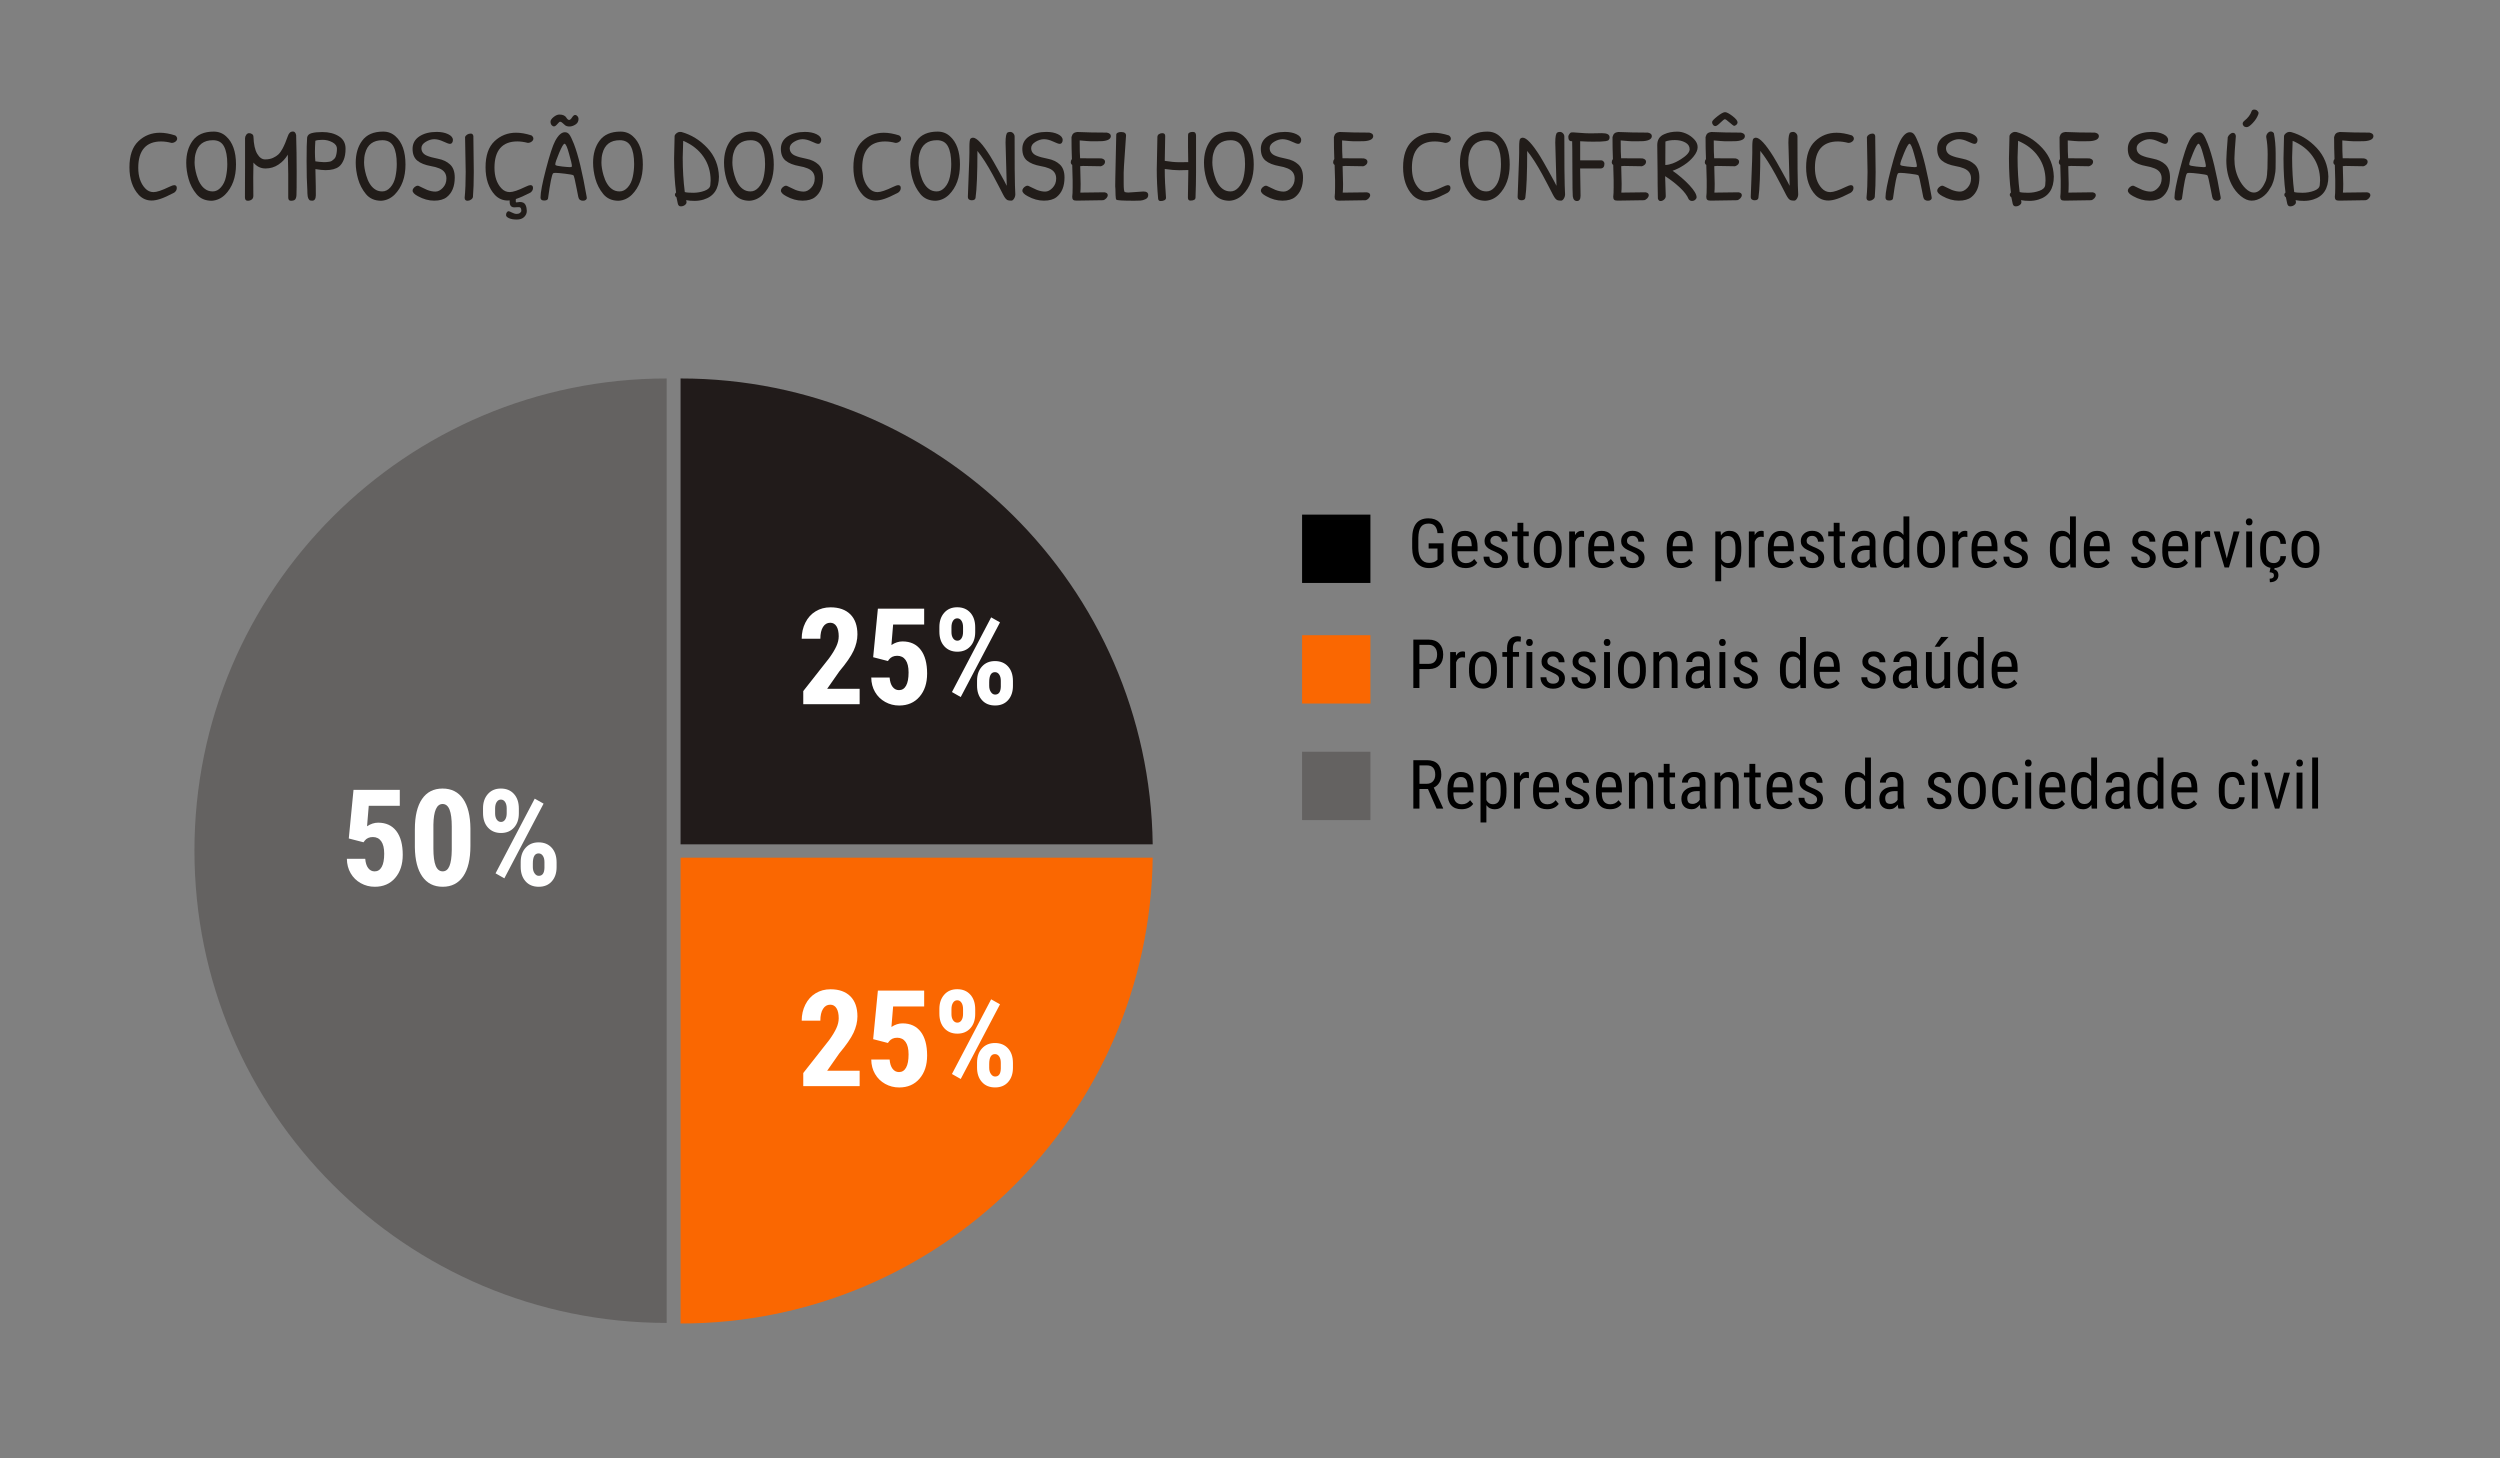 <?xml version="1.0" encoding="utf-8"?>
<!-- Generator: Adobe Illustrator 27.2.0, SVG Export Plug-In . SVG Version: 6.00 Build 0)  -->
<svg version="1.1" id="Camada_1" xmlns="http://www.w3.org/2000/svg" xmlns:xlink="http://www.w3.org/1999/xlink" x="0px" y="0px"
	 viewBox="0 0 720 420" style="enable-background:new 0 0 720 420;" xml:space="preserve">
<rect x="0" y="0" width="720" height="420" fill="#808080" stroke="none"/>
<style type="text/css">
	.st0{fill:#211C19;}
	.st1{opacity:0.5;fill:#484443;}
	.st2{fill:#211B1A;}
	.st3{fill:#FA6701;}
	.st4{fill:#FFFFFF;}
</style>
<g>
	<path class="st0" d="M46.05,38.23c1.34,0,2.81,0.26,4.43,0.78c0.36,0.28,0.54,0.58,0.54,0.91c0,0.33-0.16,0.62-0.49,0.87
		c-0.33,0.25-0.7,0.37-1.12,0.37c-1.08-0.28-2.08-0.42-3.02-0.42c-2.15,0-3.79,0.64-4.9,1.91c-1.12,1.28-1.67,3.17-1.67,5.68
		c0,2.51,0.66,4.48,1.97,5.89c0.68,0.74,1.48,1.11,2.42,1.11c0.94,0,2.43-0.5,4.49-1.5c0.72-0.34,1.2-0.51,1.44-0.51
		c0.52,0,0.78,0.27,0.78,0.81c0,0.54-0.25,0.99-0.75,1.35c-1.71,0.9-3.05,1.5-4.01,1.81c-0.96,0.31-1.78,0.46-2.48,0.46
		c-1.44,0-2.66-0.53-3.68-1.58c-1.81-1.95-2.72-4.62-2.72-8s0.86-5.88,2.59-7.51C41.57,39.04,43.64,38.23,46.05,38.23z"/>
	<path class="st0" d="M61.54,37.9c1.4,0,2.58,0.45,3.56,1.35c1.91,1.71,2.87,4.42,2.87,8.12c0,3.7-1.06,6.6-3.17,8.72
		c-1.1,1.06-2.36,1.63-3.8,1.73c-1.89,0-3.37-0.65-4.43-1.94c-1.06-1.3-1.81-2.75-2.26-4.35c-0.45-1.6-0.67-3.16-0.67-4.65
		c0-2.55,0.61-4.65,1.82-6.31C56.74,38.79,58.77,37.9,61.54,37.9z M61.33,40.38c-2.67,0-4.34,1.27-4.99,3.8
		c-0.2,0.68-0.3,1.55-0.3,2.6s0.2,2.28,0.6,3.68c0.54,1.87,1.34,3.19,2.39,3.95c0.62,0.48,1.37,0.72,2.24,0.72
		c0.88,0,1.66-0.39,2.36-1.18s1.18-1.79,1.44-3.01c0.26-1.22,0.39-2.44,0.39-3.68c0-2.19-0.31-3.89-0.94-5.08
		C63.89,40.98,62.83,40.38,61.33,40.38z"/>
	<path class="st0" d="M84.36,37.87c0.48,0,0.79,0.35,0.93,1.05c0.1,3.25,0.15,6.79,0.15,10.63c0,3.84-0.02,6.06-0.06,6.65
		c-0.04,0.6-0.17,1.02-0.39,1.26s-0.62,0.36-1.2,0.36c-0.52,0-0.78-0.32-0.78-0.96V50.1c0-1.1-0.02-2.22-0.06-3.38
		c-0.04-1.16-0.06-1.88-0.06-2.18c-0.68,1.16-1.58,2.11-2.69,2.86c-1.12,0.75-2.36,1.12-3.74,1.12c-1.38,0-2.53-0.57-3.47-1.7
		c-0.04,1.22-0.06,2.66-0.06,4.32c0,1.67,0.01,3.41,0.03,5.25c0,0.5-0.16,0.86-0.49,1.09c-0.33,0.23-0.7,0.34-1.12,0.34
		c-0.54,0-0.81-0.33-0.81-0.99c0.02-1.79,0.03-4.64,0.03-8.52v-8.49c0-0.34,0.11-0.67,0.34-0.99c0.23-0.32,0.5-0.48,0.81-0.48
		c0.31,0,0.59,0.08,0.85,0.25c0.26,0.17,0.4,0.42,0.42,0.76c0.08,2.21,0.44,3.86,1.08,4.93c0.64,1.08,1.4,1.62,2.27,1.62
		c0.88,0,1.63-0.14,2.26-0.43c0.63-0.29,1.15-0.62,1.56-1c0.41-0.38,0.8-0.92,1.18-1.62c0.54-1,1.06-2.22,1.56-3.68
		C83.19,38.31,83.68,37.87,84.36,37.87z"/>
	<path class="st0" d="M88.51,54.74c-0.14-2.05-0.21-4.83-0.21-8.33s0.05-5.77,0.15-6.8c0.1-0.64,0.54-1.06,1.32-1.27
		c0.78-0.21,1.8-0.31,3.08-0.31c1.87,0,3.45,0.4,4.74,1.21c1.29,0.81,1.93,2,1.93,3.57c0,1.3-0.18,2.38-0.54,3.24
		s-0.81,1.51-1.35,1.93c-0.88,0.68-2.17,1.02-3.89,1.02c-0.74,0-1.71-0.1-2.9-0.3c0.1,3.99,0.14,6.5,0.12,7.54
		c-0.02,1.04-0.37,1.56-1.05,1.56c-0.44,0-0.72-0.08-0.84-0.24c-0.12-0.16-0.2-0.27-0.24-0.34c-0.04-0.07-0.08-0.17-0.12-0.31
		c-0.04-0.14-0.07-0.25-0.09-0.34c-0.02-0.09-0.04-0.22-0.04-0.4c-0.01-0.18-0.02-0.32-0.04-0.42
		C88.52,55.42,88.51,55.1,88.51,54.74z M97.04,42.88c0-0.81-0.44-1.45-1.32-1.91c-0.88-0.47-1.81-0.7-2.81-0.7
		c-1,0-1.69,0.09-2.09,0.27c-0.08,1.18-0.12,2.26-0.12,3.24s0.04,1.88,0.12,2.68c0.54,0.06,0.91,0.11,1.11,0.15
		c0.52,0.06,0.96,0.09,1.33,0.09c0.37,0,0.62,0,0.75-0.02c0.13-0.01,0.38-0.04,0.75-0.09c0.37-0.05,0.63-0.13,0.79-0.25
		s0.36-0.28,0.6-0.48c0.24-0.2,0.41-0.43,0.51-0.69C96.91,44.45,97.04,43.69,97.04,42.88z"/>
	<path class="st0" d="M110.35,37.9c1.4,0,2.58,0.45,3.56,1.35c1.91,1.71,2.87,4.42,2.87,8.12c0,3.7-1.06,6.6-3.17,8.72
		c-1.1,1.06-2.36,1.63-3.8,1.73c-1.89,0-3.37-0.65-4.43-1.94c-1.06-1.3-1.81-2.75-2.26-4.35c-0.45-1.6-0.67-3.16-0.67-4.65
		c0-2.55,0.61-4.65,1.82-6.31C105.55,38.79,107.57,37.9,110.35,37.9z M110.14,40.38c-2.67,0-4.34,1.27-4.99,3.8
		c-0.2,0.68-0.3,1.55-0.3,2.6s0.2,2.28,0.6,3.68c0.54,1.87,1.34,3.19,2.39,3.95c0.62,0.48,1.37,0.72,2.24,0.72
		c0.88,0,1.66-0.39,2.36-1.18s1.18-1.79,1.44-3.01c0.26-1.22,0.39-2.44,0.39-3.68c0-2.19-0.31-3.89-0.94-5.08
		C112.69,40.98,111.63,40.38,110.14,40.38z"/>
	<path class="st0" d="M125.78,37.99c1.3,0,2.4,0.22,3.3,0.66c0.91,0.44,1.36,1,1.36,1.67c0,0.3-0.07,0.56-0.22,0.78
		c-0.15,0.22-0.37,0.33-0.66,0.33c-0.29,0-0.91-0.22-1.87-0.67s-1.83-0.67-2.62-0.67c-0.79,0-1.6,0.25-2.44,0.75
		c-0.84,0.5-1.26,1.11-1.26,1.82c0,0.98,0.51,1.7,1.52,2.15c0.76,0.34,1.84,0.64,3.26,0.91c1.42,0.27,2.57,0.82,3.47,1.65
		c0.9,0.83,1.35,2.08,1.35,3.75c0,2.55-0.77,4.44-2.3,5.65c-0.86,0.68-2.07,1.02-3.63,1.02c-1.57,0-3.12-0.43-4.68-1.29
		c-1.02-0.54-1.53-1.08-1.53-1.61c0-0.2,0.08-0.42,0.25-0.66c0.17-0.24,0.4-0.44,0.7-0.6c0.3-0.16,0.57-0.18,0.82-0.08
		c0.25,0.11,0.65,0.3,1.21,0.58s0.97,0.47,1.23,0.57c0.84,0.32,1.62,0.48,2.36,0.48c0.74,0,1.45-0.36,2.14-1.09
		c0.69-0.73,1.03-1.62,1.03-2.68c0-1.4-0.7-2.37-2.09-2.93c-0.68-0.28-1.45-0.49-2.3-0.63c-1.77-0.32-3.11-0.85-4.01-1.6
		c-0.9-0.75-1.35-1.88-1.35-3.39c0-1.51,0.65-2.71,1.94-3.57C122.08,38.42,123.74,37.99,125.78,37.99z"/>
	<path class="st0" d="M134.52,38.77c0.31-0.2,0.66-0.3,1.06-0.3s0.65,0.23,0.75,0.69c0.02,2.31,0.06,5.77,0.12,10.38
		c0,2.81-0.08,5.19-0.24,7.15c-0.04,0.3-0.22,0.56-0.55,0.79c-0.33,0.23-0.66,0.34-1,0.34c-0.56,0-0.84-0.29-0.84-0.87
		c0.2-1.99,0.3-4.47,0.3-7.42l-0.18-10.05C134.02,39.21,134.22,38.97,134.52,38.77z"/>
	<path class="st0" d="M148.72,58.29l0.99-0.12c0.44,0,0.8,0.08,1.08,0.24c0.42,0.24,0.7,0.73,0.84,1.47
		c0.06,0.32,0.09,0.61,0.09,0.87c0,0.66-0.25,1.24-0.75,1.73c-0.5,0.5-1.21,0.75-2.14,0.75c-0.93,0-1.67-0.13-2.24-0.39
		c-0.57-0.26-0.85-0.56-0.85-0.9s0.08-0.61,0.24-0.81c0.16-0.2,0.32-0.3,0.48-0.3s0.49,0.13,0.99,0.39c0.5,0.26,0.95,0.39,1.35,0.39
		c0.4,0,0.72-0.1,0.97-0.3c0.25-0.2,0.37-0.4,0.37-0.6c0-0.58-0.15-0.92-0.45-1.02c-0.08-0.02-0.24-0.03-0.48-0.03
		s-0.6,0.02-1.08,0.06c-0.9,0-1.35-0.53-1.35-1.58v-0.42c-0.12,0.02-0.3,0.03-0.54,0.03c-1.44,0-2.66-0.53-3.68-1.58
		c-1.81-1.95-2.72-4.62-2.72-8s0.86-5.88,2.59-7.51c1.72-1.62,3.79-2.44,6.21-2.44c1.34,0,2.81,0.26,4.43,0.78
		c0.36,0.28,0.54,0.58,0.54,0.91c0,0.33-0.16,0.62-0.49,0.87c-0.33,0.25-0.7,0.37-1.12,0.37c-1.08-0.28-2.08-0.42-3.02-0.42
		c-2.15,0-3.79,0.64-4.9,1.91c-1.12,1.28-1.67,3.17-1.67,5.68c0,2.51,0.66,4.48,1.97,5.89c0.68,0.74,1.48,1.11,2.42,1.11
		c0.94,0,2.43-0.5,4.49-1.5c0.72-0.34,1.2-0.51,1.44-0.51c0.52,0,0.78,0.27,0.78,0.81c0,0.54-0.25,0.99-0.75,1.35
		c-1.61,0.84-3.01,1.46-4.19,1.85c-0.02,0.16-0.03,0.36-0.03,0.6S148.58,58.29,148.72,58.29z"/>
	<path class="st0" d="M162.71,38.08c0.5,0,0.92,0.22,1.26,0.66c0.34,0.44,0.78,1.35,1.32,2.72c1.26,3.25,2.48,8.34,3.68,15.28
		c0.02,0.08,0.03,0.19,0.03,0.34c0,0.15-0.09,0.31-0.28,0.48s-0.46,0.25-0.81,0.25c-0.35,0-0.64-0.08-0.88-0.25s-0.4-0.45-0.48-0.84
		c-0.08-0.39-0.23-1.15-0.45-2.29c-0.48-2.53-0.8-3.85-0.96-3.95c-0.24-0.14-1.03-0.29-2.38-0.45s-2.24-0.24-2.68-0.24
		s-0.7,0.04-0.78,0.12c-0.36,0.32-0.85,2.74-1.47,7.27c-0.08,0.38-0.46,0.57-1.14,0.57s-1.02-0.29-1.02-0.87
		c0-1.44,0.53-4.18,1.58-8.22c1.06-4.05,1.93-6.73,2.63-8.04C160.78,38.93,161.71,38.08,162.71,38.08z M158.55,35.04
		c0-0.41,0.29-0.85,0.88-1.33c0.59-0.48,1.15-0.72,1.67-0.72s0.95,0.08,1.27,0.24c0.32,0.16,0.54,0.34,0.66,0.54
		c0.32,0.52,0.61,0.78,0.87,0.78c0.26,0,0.54-0.24,0.85-0.72c0.31-0.48,0.6-0.72,0.87-0.72s0.5,0.12,0.7,0.36s0.3,0.49,0.3,0.75
		c0,0.72-0.29,1.27-0.88,1.64c-0.59,0.38-1.16,0.57-1.7,0.57c-0.55,0-0.97-0.11-1.27-0.34c-0.3-0.23-0.56-0.46-0.78-0.69
		c-0.22-0.23-0.46-0.34-0.72-0.34c-0.12,0-0.37,0.22-0.75,0.67c-0.38,0.45-0.7,0.67-0.96,0.67c-0.26,0-0.49-0.12-0.7-0.37
		C158.66,35.78,158.55,35.45,158.55,35.04z M162.59,41.4c-0.3,0-0.82,0.88-1.56,2.65c-0.74,1.76-1.11,2.86-1.11,3.27
		c0,0.1,0.02,0.17,0.06,0.21c0.16,0.16,0.79,0.3,1.88,0.42c1.1,0.12,1.82,0.18,2.18,0.18s0.56-0.02,0.6-0.07s0.06-0.21,0.06-0.48
		s-0.27-1.37-0.81-3.29C163.37,42.36,162.93,41.4,162.59,41.4z"/>
	<path class="st0" d="M178.71,37.9c1.4,0,2.58,0.45,3.56,1.35c1.91,1.71,2.87,4.42,2.87,8.12c0,3.7-1.06,6.6-3.17,8.72
		c-1.1,1.06-2.36,1.63-3.8,1.73c-1.89,0-3.37-0.65-4.43-1.94c-1.06-1.3-1.81-2.75-2.26-4.35c-0.45-1.6-0.67-3.16-0.67-4.65
		c0-2.55,0.61-4.65,1.82-6.31C173.92,38.79,175.94,37.9,178.71,37.9z M178.5,40.38c-2.67,0-4.34,1.27-4.99,3.8
		c-0.2,0.68-0.3,1.55-0.3,2.6s0.2,2.28,0.6,3.68c0.54,1.87,1.34,3.19,2.39,3.95c0.62,0.48,1.37,0.72,2.24,0.72
		c0.88,0,1.66-0.39,2.36-1.18s1.18-1.79,1.44-3.01c0.26-1.22,0.39-2.44,0.39-3.68c0-2.19-0.31-3.89-0.94-5.08
		C181.06,40.98,180,40.38,178.5,40.38z"/>
	<path class="st0" d="M194.83,56.83c-0.3-0.22-0.45-0.46-0.45-0.73c0-0.27,0.11-0.49,0.33-0.67c-0.38-2.85-0.57-6.12-0.57-9.81
		c0-1.12,0.05-3.29,0.15-6.52c0.1-0.3,0.3-0.56,0.61-0.78c0.31-0.22,0.6-0.33,0.88-0.33c0.28,0,0.45,0.01,0.51,0.03
		c2.85,0.8,5.33,2.34,7.45,4.62c2.11,2.28,3.22,5.02,3.32,8.21c0,3.51-1.46,5.71-4.37,6.61c-0.84,0.26-1.72,0.39-2.65,0.39
		c-0.93,0-1.74-0.07-2.44-0.21c0.08,0.16,0.12,0.37,0.12,0.64c0,0.27-0.16,0.53-0.49,0.78c-0.33,0.25-0.72,0.37-1.17,0.37
		c-0.45,0-0.73-0.27-0.85-0.81L194.83,56.83z M196.62,45.38c0,3.49,0.2,6.8,0.6,9.93c0.48,0.14,1.29,0.21,2.42,0.21
		c1.14,0,2.23-0.19,3.27-0.57c1.05-0.38,1.6-0.94,1.66-1.67c0.06-0.56,0.09-0.99,0.09-1.29c0-2.59-0.69-4.88-2.08-6.88
		c-1.39-1.99-3.33-3.51-5.82-4.55C196.67,42.91,196.62,44.52,196.62,45.38z"/>
	<path class="st0" d="M216.42,37.9c1.4,0,2.58,0.45,3.56,1.35c1.91,1.71,2.87,4.42,2.87,8.12c0,3.7-1.06,6.6-3.17,8.72
		c-1.1,1.06-2.36,1.63-3.8,1.73c-1.89,0-3.37-0.65-4.43-1.94c-1.06-1.3-1.81-2.75-2.26-4.35c-0.45-1.6-0.67-3.16-0.67-4.65
		c0-2.55,0.61-4.65,1.82-6.31C211.63,38.79,213.65,37.9,216.42,37.9z M216.21,40.38c-2.67,0-4.34,1.27-4.99,3.8
		c-0.2,0.68-0.3,1.55-0.3,2.6s0.2,2.28,0.6,3.68c0.54,1.87,1.34,3.19,2.39,3.95c0.62,0.48,1.37,0.72,2.24,0.72
		c0.88,0,1.66-0.39,2.36-1.18s1.18-1.79,1.44-3.01c0.26-1.22,0.39-2.44,0.39-3.68c0-2.19-0.31-3.89-0.94-5.08
		C218.77,40.98,217.71,40.38,216.21,40.38z"/>
	<path class="st0" d="M231.85,37.99c1.3,0,2.4,0.22,3.3,0.66c0.91,0.44,1.36,1,1.36,1.67c0,0.3-0.07,0.56-0.22,0.78
		c-0.15,0.22-0.37,0.33-0.66,0.33c-0.29,0-0.91-0.22-1.87-0.67s-1.83-0.67-2.62-0.67c-0.79,0-1.6,0.25-2.44,0.75
		c-0.84,0.5-1.26,1.11-1.26,1.82c0,0.98,0.51,1.7,1.52,2.15c0.76,0.34,1.84,0.64,3.26,0.91c1.42,0.27,2.57,0.82,3.47,1.65
		c0.9,0.83,1.35,2.08,1.35,3.75c0,2.55-0.77,4.44-2.3,5.65c-0.86,0.68-2.07,1.02-3.63,1.02c-1.57,0-3.12-0.43-4.68-1.29
		c-1.02-0.54-1.53-1.08-1.53-1.61c0-0.2,0.08-0.42,0.25-0.66c0.17-0.24,0.4-0.44,0.7-0.6c0.3-0.16,0.57-0.18,0.82-0.08
		c0.25,0.11,0.65,0.3,1.21,0.58s0.97,0.47,1.23,0.57c0.84,0.32,1.62,0.48,2.36,0.48c0.74,0,1.45-0.36,2.14-1.09
		c0.69-0.73,1.03-1.62,1.03-2.68c0-1.4-0.7-2.37-2.09-2.93c-0.68-0.28-1.45-0.49-2.3-0.63c-1.77-0.32-3.11-0.85-4.01-1.6
		c-0.9-0.75-1.35-1.88-1.35-3.39c0-1.51,0.65-2.71,1.94-3.57C228.15,38.42,229.82,37.99,231.85,37.99z"/>
	<path class="st0" d="M254.55,38.23c1.34,0,2.81,0.26,4.43,0.78c0.36,0.28,0.54,0.58,0.54,0.91c0,0.33-0.16,0.62-0.49,0.87
		c-0.33,0.25-0.7,0.37-1.12,0.37c-1.08-0.28-2.08-0.42-3.02-0.42c-2.15,0-3.79,0.64-4.9,1.91c-1.12,1.28-1.67,3.17-1.67,5.68
		c0,2.51,0.66,4.48,1.97,5.89c0.68,0.74,1.48,1.11,2.42,1.11c0.94,0,2.43-0.5,4.49-1.5c0.72-0.34,1.2-0.51,1.44-0.51
		c0.52,0,0.78,0.27,0.78,0.81c0,0.54-0.25,0.99-0.75,1.35c-1.71,0.9-3.05,1.5-4.01,1.81c-0.96,0.31-1.78,0.46-2.48,0.46
		c-1.44,0-2.66-0.53-3.68-1.58c-1.81-1.95-2.72-4.62-2.72-8s0.86-5.88,2.59-7.51C250.07,39.04,252.14,38.23,254.55,38.23z"/>
	<path class="st0" d="M270.04,37.9c1.4,0,2.58,0.45,3.56,1.35c1.91,1.71,2.87,4.42,2.87,8.12c0,3.7-1.06,6.6-3.17,8.72
		c-1.1,1.06-2.36,1.63-3.8,1.73c-1.89,0-3.37-0.65-4.43-1.94c-1.06-1.3-1.81-2.75-2.26-4.35c-0.45-1.6-0.67-3.16-0.67-4.65
		c0-2.55,0.61-4.65,1.82-6.31C265.25,38.79,267.27,37.9,270.04,37.9z M269.83,40.38c-2.67,0-4.34,1.27-4.99,3.8
		c-0.2,0.68-0.3,1.55-0.3,2.6s0.2,2.28,0.6,3.68c0.54,1.87,1.34,3.19,2.39,3.95c0.62,0.48,1.37,0.72,2.24,0.72
		c0.88,0,1.66-0.39,2.36-1.18s1.18-1.79,1.44-3.01c0.26-1.22,0.39-2.44,0.39-3.68c0-2.19-0.31-3.89-0.94-5.08
		C272.39,40.98,271.33,40.38,269.83,40.38z"/>
	<path class="st0" d="M290.95,37.99c0.32,0,0.61,0.13,0.87,0.4c0.26,0.27,0.39,0.58,0.39,0.94c0,7.8,0.03,12.51,0.1,14.13
		s0.1,2.46,0.1,2.5c0,0.44-0.12,0.85-0.36,1.24c-0.24,0.39-0.5,0.58-0.79,0.58s-0.51-0.02-0.66-0.04s-0.28-0.06-0.4-0.1
		s-0.24-0.12-0.36-0.24l-0.3-0.3c-0.08-0.08-0.18-0.23-0.31-0.46c-0.13-0.23-0.23-0.41-0.31-0.55c-0.08-0.14-0.21-0.38-0.37-0.73
		c-0.17-0.35-0.54-1.06-1.11-2.14c-0.57-1.08-1.08-2.04-1.54-2.9c-1.58-2.89-3.04-5.17-4.4-6.85c0,6.48-0.18,10.98-0.54,13.49
		c-0.06,0.48-0.43,0.72-1.11,0.72c-0.32,0-0.58-0.08-0.79-0.24c-0.21-0.16-0.31-0.42-0.31-0.78s0.07-2.33,0.22-5.92
		c0.15-3.59,0.22-5.83,0.22-6.71c0-0.89,0-1.45,0-1.69c0-1.44,0.11-2.24,0.33-2.42c0.22-0.18,0.45-0.27,0.69-0.27
		c1.1,0,2.77,1.79,5.02,5.38c0.44,0.7,1.28,2.16,2.51,4.38c1.24,2.22,1.97,3.59,2.21,4.11L289.6,41.1c0-1.71,0.19-2.69,0.57-2.93
		C290.37,38.05,290.63,37.99,290.95,37.99z"/>
	<path class="st0" d="M301.39,37.99c1.3,0,2.4,0.22,3.3,0.66c0.91,0.44,1.36,1,1.36,1.67c0,0.3-0.07,0.56-0.22,0.78
		c-0.15,0.22-0.37,0.33-0.66,0.33c-0.29,0-0.91-0.22-1.87-0.67s-1.83-0.67-2.62-0.67c-0.79,0-1.6,0.25-2.44,0.75
		c-0.84,0.5-1.26,1.11-1.26,1.82c0,0.98,0.51,1.7,1.52,2.15c0.76,0.34,1.84,0.64,3.26,0.91c1.42,0.27,2.57,0.82,3.47,1.65
		c0.9,0.83,1.35,2.08,1.35,3.75c0,2.55-0.77,4.44-2.3,5.65c-0.86,0.68-2.07,1.02-3.63,1.02c-1.57,0-3.12-0.43-4.68-1.29
		c-1.02-0.54-1.53-1.08-1.53-1.61c0-0.2,0.08-0.42,0.25-0.66c0.17-0.24,0.4-0.44,0.7-0.6c0.3-0.16,0.57-0.18,0.82-0.08
		c0.25,0.11,0.65,0.3,1.21,0.58s0.97,0.47,1.23,0.57c0.84,0.32,1.62,0.48,2.36,0.48c0.74,0,1.45-0.36,2.14-1.09
		c0.69-0.73,1.03-1.62,1.03-2.68c0-1.4-0.7-2.37-2.09-2.93c-0.68-0.28-1.45-0.49-2.3-0.63c-1.77-0.32-3.11-0.85-4.01-1.6
		c-0.9-0.75-1.35-1.88-1.35-3.39c0-1.51,0.65-2.71,1.94-3.57C297.69,38.42,299.35,37.99,301.39,37.99z"/>
	<path class="st0" d="M308.8,47.5c-0.28-0.18-0.42-0.44-0.42-0.78c0-0.34,0.11-0.65,0.33-0.93c-0.08-1.99-0.12-4.1-0.12-6.31
		c0.12-0.48,0.3-0.83,0.55-1.05c0.25-0.22,0.61-0.36,1.09-0.42c2.63,0.12,5.48,0.18,8.55,0.18c0.76,0.16,1.14,0.49,1.14,0.99
		c0,0.84-0.82,1.33-2.45,1.47c-0.44,0.02-0.92,0.03-1.44,0.03h-1.94c-0.38,0-1.43-0.08-3.14-0.24c0,2.49,0.04,4.21,0.12,5.14
		c1.06,0.02,3.09,0.03,6.1,0.03c0.72,0.14,1.08,0.46,1.08,0.97c0,0.51-0.29,0.9-0.87,1.18c-0.06,0.04-0.17,0.08-0.33,0.12
		l-5.17-0.09c-0.32,0-0.58,0.02-0.78,0.06l0.12,5.14c0,1.16-0.03,1.98-0.09,2.48l6.94-0.09c0.64,0.1,0.96,0.37,0.96,0.81
		c0,0.3-0.13,0.6-0.4,0.9c-0.27,0.3-0.58,0.49-0.94,0.57l-7.66,0.12c-0.46,0-0.78-0.08-0.96-0.25c-0.18-0.17-0.27-0.45-0.27-0.85
		c0.08-0.56,0.12-1.46,0.12-2.69V51.9L308.8,47.5z"/>
	<path class="st0" d="M321.18,53.63l0.03-2.33l0.27-12.5c0-0.24,0.13-0.43,0.39-0.57c0.26-0.14,0.59-0.21,0.99-0.21
		c0.96,0,1.44,0.34,1.44,1.02c0,0.22-0.11,1.89-0.34,5.02c-0.23,3.13-0.34,5-0.34,5.62v3.17c0,1.5,0.1,2.31,0.3,2.45
		c0.3,0.1,0.65,0.15,1.05,0.15l4.31-0.3c0.94,0,1.41,0.34,1.41,1.02c0,0.54-0.25,0.93-0.76,1.18c-0.51,0.25-1.01,0.39-1.51,0.42
		c-0.5,0.03-1.11,0.04-1.82,0.04c-3.13,0-4.83-0.1-5.08-0.3c-0.14-0.12-0.22-0.57-0.24-1.36c-0.02-0.79-0.04-1.34-0.04-1.66
		C321.19,54.18,321.18,53.89,321.18,53.63z"/>
	<path class="st0" d="M335.45,46.33c1.56,0.26,2.98,0.39,4.28,0.39s2.12-0.01,2.48-0.03c-0.04-1.52-0.06-2.97-0.06-4.37
		s0-2.34,0-2.84c0-0.5,0.02-0.81,0.06-0.94c0.04-0.13,0.17-0.25,0.39-0.37c0.22-0.12,0.54-0.18,0.96-0.18c0.6,0,0.9,0.36,0.9,1.08
		v10.59c0,2.19-0.05,4.61-0.15,7.24c-0.02,0.58-0.51,0.87-1.47,0.87c-0.48,0-0.72-0.29-0.72-0.87l0.12-7.93
		c-0.64,0.04-1.51,0.06-2.62,0.06s-2.5-0.12-4.17-0.36c0,2.63,0.12,5.38,0.36,8.25c0.02,0.32-0.12,0.56-0.42,0.73
		c-0.3,0.17-0.67,0.25-1.12,0.25c-0.45,0-0.69-0.23-0.73-0.69c-0.26-2.83-0.39-5.62-0.39-8.37l0.18-9.33c0-0.4,0.15-0.69,0.45-0.88
		c0.3-0.19,0.62-0.28,0.96-0.28c0.56,0,0.84,0.27,0.84,0.81L335.45,46.33z"/>
	<path class="st0" d="M354.65,37.9c1.4,0,2.58,0.45,3.56,1.35c1.91,1.71,2.87,4.42,2.87,8.12c0,3.7-1.06,6.6-3.17,8.72
		c-1.1,1.06-2.36,1.63-3.8,1.73c-1.89,0-3.37-0.65-4.43-1.94c-1.06-1.3-1.81-2.75-2.26-4.35c-0.45-1.6-0.67-3.16-0.67-4.65
		c0-2.55,0.61-4.65,1.82-6.31C349.85,38.79,351.88,37.9,354.65,37.9z M354.44,40.38c-2.67,0-4.34,1.27-4.99,3.8
		c-0.2,0.68-0.3,1.55-0.3,2.6s0.2,2.28,0.6,3.68c0.54,1.87,1.34,3.19,2.39,3.95c0.62,0.48,1.37,0.72,2.24,0.72
		c0.88,0,1.66-0.39,2.36-1.18s1.18-1.79,1.44-3.01c0.26-1.22,0.39-2.44,0.39-3.68c0-2.19-0.31-3.89-0.94-5.08
		C357,40.98,355.93,40.38,354.44,40.38z"/>
	<path class="st0" d="M370.08,37.99c1.3,0,2.4,0.22,3.3,0.66c0.91,0.44,1.36,1,1.36,1.67c0,0.3-0.07,0.56-0.22,0.78
		s-0.37,0.33-0.66,0.33s-0.91-0.22-1.87-0.67s-1.83-0.67-2.62-0.67c-0.79,0-1.6,0.25-2.44,0.75c-0.84,0.5-1.26,1.11-1.26,1.82
		c0,0.98,0.51,1.7,1.52,2.15c0.76,0.34,1.84,0.64,3.26,0.91c1.42,0.27,2.57,0.82,3.47,1.65c0.9,0.83,1.35,2.08,1.35,3.75
		c0,2.55-0.77,4.44-2.3,5.65c-0.86,0.68-2.07,1.02-3.63,1.02c-1.56,0-3.12-0.43-4.68-1.29c-1.02-0.54-1.53-1.08-1.53-1.61
		c0-0.2,0.08-0.42,0.25-0.66c0.17-0.24,0.4-0.44,0.7-0.6s0.57-0.18,0.82-0.08c0.25,0.11,0.65,0.3,1.21,0.58
		c0.56,0.28,0.97,0.47,1.23,0.57c0.84,0.32,1.62,0.48,2.36,0.48c0.74,0,1.45-0.36,2.14-1.09c0.69-0.73,1.03-1.62,1.03-2.68
		c0-1.4-0.7-2.37-2.09-2.93c-0.68-0.28-1.45-0.49-2.3-0.63c-1.78-0.32-3.11-0.85-4.01-1.6c-0.9-0.75-1.35-1.88-1.35-3.39
		c0-1.51,0.65-2.71,1.94-3.57S368.04,37.99,370.08,37.99z"/>
	<path class="st0" d="M384.37,47.5c-0.28-0.18-0.42-0.44-0.42-0.78c0-0.34,0.11-0.65,0.33-0.93c-0.08-1.99-0.12-4.1-0.12-6.31
		c0.12-0.48,0.3-0.83,0.55-1.05c0.25-0.22,0.61-0.36,1.09-0.42c2.63,0.12,5.48,0.18,8.55,0.18c0.76,0.16,1.14,0.49,1.14,0.99
		c0,0.84-0.82,1.33-2.45,1.47c-0.44,0.02-0.92,0.03-1.44,0.03h-1.94c-0.38,0-1.43-0.08-3.14-0.24c0,2.49,0.04,4.21,0.12,5.14
		c1.06,0.02,3.09,0.03,6.1,0.03c0.72,0.14,1.08,0.46,1.08,0.97c0,0.51-0.29,0.9-0.87,1.18c-0.06,0.04-0.17,0.08-0.33,0.12
		l-5.17-0.09c-0.32,0-0.58,0.02-0.78,0.06L386.8,53c0,1.16-0.03,1.98-0.09,2.48l6.94-0.09c0.64,0.1,0.96,0.37,0.96,0.81
		c0,0.3-0.13,0.6-0.4,0.9c-0.27,0.3-0.58,0.49-0.94,0.57l-7.66,0.12c-0.46,0-0.78-0.08-0.96-0.25c-0.18-0.17-0.27-0.45-0.27-0.85
		c0.08-0.56,0.12-1.46,0.12-2.69V51.9L384.37,47.5z"/>
	<path class="st0" d="M412.87,38.23c1.33,0,2.81,0.26,4.43,0.78c0.36,0.28,0.54,0.58,0.54,0.91c0,0.33-0.16,0.62-0.49,0.87
		c-0.33,0.25-0.7,0.37-1.12,0.37c-1.08-0.28-2.08-0.42-3.02-0.42c-2.15,0-3.79,0.64-4.91,1.91c-1.12,1.28-1.67,3.17-1.67,5.68
		c0,2.51,0.66,4.48,1.97,5.89c0.68,0.74,1.49,1.11,2.42,1.11c0.94,0,2.43-0.5,4.49-1.5c0.72-0.34,1.2-0.51,1.44-0.51
		c0.52,0,0.78,0.27,0.78,0.81c0,0.54-0.25,0.99-0.75,1.35c-1.71,0.9-3.05,1.5-4.01,1.81c-0.96,0.31-1.79,0.46-2.48,0.46
		c-1.44,0-2.66-0.53-3.68-1.58c-1.81-1.95-2.72-4.62-2.72-8s0.86-5.88,2.59-7.51C408.39,39.04,410.46,38.23,412.87,38.23z"/>
	<path class="st0" d="M428.37,37.9c1.4,0,2.58,0.45,3.56,1.35c1.91,1.71,2.87,4.42,2.87,8.12c0,3.7-1.06,6.6-3.17,8.72
		c-1.1,1.06-2.36,1.63-3.8,1.73c-1.89,0-3.37-0.65-4.43-1.94c-1.06-1.3-1.81-2.75-2.26-4.35c-0.45-1.6-0.67-3.16-0.67-4.65
		c0-2.55,0.61-4.65,1.82-6.31C423.57,38.79,425.59,37.9,428.37,37.9z M428.16,40.38c-2.67,0-4.34,1.27-5,3.8
		c-0.2,0.68-0.3,1.55-0.3,2.6s0.2,2.28,0.6,3.68c0.54,1.87,1.33,3.19,2.39,3.95c0.62,0.48,1.37,0.72,2.24,0.72s1.67-0.39,2.36-1.18
		c0.7-0.79,1.18-1.79,1.44-3.01c0.26-1.22,0.39-2.44,0.39-3.68c0-2.19-0.31-3.89-0.94-5.08C430.71,40.98,429.65,40.38,428.16,40.38z
		"/>
	<path class="st0" d="M449.27,37.99c0.32,0,0.61,0.13,0.87,0.4c0.26,0.27,0.39,0.58,0.39,0.94c0,7.8,0.04,12.51,0.11,14.13
		c0.07,1.62,0.1,2.46,0.1,2.5c0,0.44-0.12,0.85-0.36,1.24c-0.24,0.39-0.5,0.58-0.79,0.58c-0.29,0-0.51-0.02-0.66-0.04
		s-0.28-0.06-0.4-0.1c-0.12-0.04-0.24-0.12-0.36-0.24l-0.3-0.3c-0.08-0.08-0.18-0.23-0.31-0.46c-0.13-0.23-0.23-0.41-0.31-0.55
		c-0.08-0.14-0.21-0.38-0.37-0.73c-0.17-0.35-0.54-1.06-1.11-2.14s-1.08-2.04-1.54-2.9c-1.58-2.89-3.04-5.17-4.4-6.85
		c0,6.48-0.18,10.98-0.54,13.49c-0.06,0.48-0.43,0.72-1.11,0.72c-0.32,0-0.58-0.08-0.79-0.24c-0.21-0.16-0.31-0.42-0.31-0.78
		s0.07-2.33,0.22-5.92c0.15-3.59,0.22-5.83,0.22-6.71c0-0.89,0-1.45,0-1.69c0-1.44,0.11-2.24,0.33-2.42
		c0.22-0.18,0.45-0.27,0.69-0.27c1.1,0,2.77,1.79,5.02,5.38c0.44,0.7,1.28,2.16,2.51,4.38s1.97,3.59,2.21,4.11l-0.36-12.41
		c0-1.71,0.19-2.69,0.57-2.93C448.69,38.05,448.95,37.99,449.27,37.99z"/>
	<path class="st0" d="M458.03,38.41l3.32-0.06c1.48,0,2.21,0.39,2.21,1.17c0,0.28-0.04,0.47-0.12,0.58
		c-0.08,0.11-0.14,0.19-0.18,0.25c-0.04,0.06-0.12,0.11-0.24,0.15c-0.24,0.08-0.44,0.13-0.6,0.15c-0.16,0.02-0.27,0.03-0.33,0.03
		c-0.22,0.04-0.59,0.07-1.11,0.09c-0.52,0.02-1.27,0.03-2.26,0.03c-0.99,0-2.2-0.04-3.63-0.12v5.5h6.1c0.22,0,0.42,0.1,0.61,0.3
		c0.19,0.2,0.28,0.42,0.28,0.66c0,0.92-0.39,1.38-1.17,1.38h-5.83l0.12,7.84c0,1.02-0.34,1.53-1.03,1.53s-1.09-0.46-1.21-1.38
		c-0.06-0.3-0.1-2.84-0.11-7.61s-0.03-7.52-0.07-8.24c-0.74,0.08-1.11-0.34-1.11-1.26c0-0.24,0.1-0.5,0.3-0.79
		c0.2-0.29,0.37-0.44,0.52-0.46c0.15-0.02,0.34-0.03,0.57-0.03c0.23,0,0.79,0.04,1.69,0.12C456.01,38.35,457.09,38.41,458.03,38.41z
		"/>
	<path class="st0" d="M464.61,47.5c-0.28-0.18-0.42-0.44-0.42-0.78c0-0.34,0.11-0.65,0.33-0.93c-0.08-1.99-0.12-4.1-0.12-6.31
		c0.12-0.48,0.3-0.83,0.55-1.05c0.25-0.22,0.61-0.36,1.09-0.42c2.63,0.12,5.48,0.18,8.55,0.18c0.76,0.16,1.14,0.49,1.14,0.99
		c0,0.84-0.82,1.33-2.45,1.47c-0.44,0.02-0.92,0.03-1.44,0.03h-1.94c-0.38,0-1.43-0.08-3.14-0.24c0,2.49,0.04,4.21,0.12,5.14
		c1.06,0.02,3.09,0.03,6.1,0.03c0.72,0.14,1.08,0.46,1.08,0.97c0,0.51-0.29,0.9-0.87,1.18c-0.06,0.04-0.17,0.08-0.33,0.12
		l-5.17-0.09c-0.32,0-0.58,0.02-0.78,0.06l0.12,5.14c0,1.16-0.03,1.98-0.09,2.48l6.94-0.09c0.64,0.1,0.96,0.37,0.96,0.81
		c0,0.3-0.13,0.6-0.4,0.9c-0.27,0.3-0.58,0.49-0.94,0.57l-7.66,0.12c-0.46,0-0.78-0.08-0.96-0.25c-0.18-0.17-0.27-0.45-0.27-0.85
		c0.08-0.56,0.12-1.46,0.12-2.69V51.9L464.61,47.5z"/>
	<path class="st0" d="M479.26,57.47c-0.32,0.29-0.66,0.43-1.03,0.43c-0.37,0-0.62-0.24-0.76-0.72c-0.06-2.63-0.09-5.25-0.09-7.87
		l-0.09-7.54c0-1.51,0.67-2.55,2-3.11c1.08-0.5,2.35-0.75,3.83-0.75c0.76,0,1.57,0.18,2.44,0.55c0.87,0.37,1.64,0.91,2.33,1.62
		c0.69,0.71,1.03,1.48,1.03,2.3c0,0.83-0.38,1.71-1.14,2.66c-0.76,0.95-1.69,1.78-2.81,2.51c-1.12,0.73-2.2,1.27-3.26,1.63
		c1.85,1.3,3.47,2.69,4.85,4.17c1.38,1.49,2.06,2.64,2.06,3.45c0,0.26-0.13,0.5-0.39,0.73c-0.26,0.23-0.57,0.34-0.94,0.34
		c-0.37,0-0.68-0.16-0.94-0.48c-0.44-1.06-1.27-2.17-2.5-3.33s-2.66-2.28-4.29-3.33l0.18,5.74
		C479.74,56.86,479.58,57.18,479.26,57.47z M484.12,45.85c1.66-1.06,2.5-2.01,2.5-2.86c0-0.85-0.42-1.5-1.26-1.96
		c-0.84-0.46-1.83-0.69-2.98-0.69s-2.06,0.14-2.74,0.42c-0.02,1.02-0.03,3.27-0.03,6.76C480.96,47.47,482.46,46.91,484.12,45.85z"/>
	<path class="st0" d="M491.41,47.5c-0.28-0.18-0.42-0.44-0.42-0.78c0-0.34,0.11-0.65,0.33-0.93c-0.08-1.99-0.12-4.1-0.12-6.31
		c0.12-0.48,0.3-0.83,0.55-1.05c0.25-0.22,0.61-0.36,1.09-0.42c2.63,0.12,5.48,0.18,8.55,0.18c0.76,0.16,1.14,0.49,1.14,0.99
		c0,0.84-0.82,1.33-2.45,1.47c-0.44,0.02-0.92,0.03-1.44,0.03h-1.94c-0.38,0-1.43-0.08-3.14-0.24c0,2.49,0.04,4.21,0.12,5.14
		c1.06,0.02,3.09,0.03,6.1,0.03c0.72,0.14,1.08,0.46,1.08,0.97c0,0.51-0.29,0.9-0.87,1.18c-0.06,0.04-0.17,0.08-0.33,0.12
		l-5.17-0.09c-0.32,0-0.58,0.02-0.78,0.06l0.12,5.14c0,1.16-0.03,1.98-0.09,2.48l6.94-0.09c0.64,0.1,0.96,0.37,0.96,0.81
		c0,0.3-0.13,0.6-0.4,0.9c-0.27,0.3-0.58,0.49-0.94,0.57l-7.66,0.12c-0.46,0-0.78-0.08-0.96-0.25c-0.18-0.17-0.27-0.45-0.27-0.85
		c0.08-0.56,0.12-1.46,0.12-2.69V51.9L491.41,47.5z M493.08,35.16c0-0.31,0.51-0.86,1.53-1.66s1.75-1.2,2.2-1.2s1.16,0.37,2.14,1.12
		c0.98,0.75,1.46,1.35,1.46,1.81c0,0.28-0.12,0.52-0.36,0.72c-0.24,0.2-0.44,0.3-0.6,0.3s-0.6-0.32-1.32-0.96
		c-0.72-0.64-1.17-0.96-1.36-0.96s-0.62,0.33-1.29,0.99c-0.67,0.66-1.14,0.99-1.42,0.99s-0.51-0.11-0.7-0.34
		S493.08,35.47,493.08,35.16z"/>
	<path class="st0" d="M516.41,37.99c0.32,0,0.61,0.13,0.87,0.4c0.26,0.27,0.39,0.58,0.39,0.94c0,7.8,0.04,12.51,0.11,14.13
		c0.07,1.62,0.1,2.46,0.1,2.5c0,0.44-0.12,0.85-0.36,1.24c-0.24,0.39-0.5,0.58-0.79,0.58c-0.29,0-0.51-0.02-0.66-0.04
		s-0.28-0.06-0.4-0.1c-0.12-0.04-0.24-0.12-0.36-0.24l-0.3-0.3c-0.08-0.08-0.18-0.23-0.31-0.46c-0.13-0.23-0.23-0.41-0.31-0.55
		c-0.08-0.14-0.21-0.38-0.37-0.73c-0.17-0.35-0.54-1.06-1.11-2.14s-1.08-2.04-1.54-2.9c-1.58-2.89-3.04-5.17-4.4-6.85
		c0,6.48-0.18,10.98-0.54,13.49c-0.06,0.48-0.43,0.72-1.11,0.72c-0.32,0-0.58-0.08-0.79-0.24c-0.21-0.16-0.31-0.42-0.31-0.78
		s0.07-2.33,0.22-5.92c0.15-3.59,0.22-5.83,0.22-6.71c0-0.89,0-1.45,0-1.69c0-1.44,0.11-2.24,0.33-2.42
		c0.22-0.18,0.45-0.27,0.69-0.27c1.1,0,2.77,1.79,5.02,5.38c0.44,0.7,1.28,2.16,2.51,4.38s1.97,3.59,2.21,4.11l-0.36-12.41
		c0-1.71,0.19-2.69,0.57-2.93C515.83,38.05,516.09,37.99,516.41,37.99z"/>
	<path class="st0" d="M528.94,38.23c1.33,0,2.81,0.26,4.43,0.78c0.36,0.28,0.54,0.58,0.54,0.91c0,0.33-0.16,0.62-0.49,0.87
		c-0.33,0.25-0.7,0.37-1.12,0.37c-1.08-0.28-2.08-0.42-3.02-0.42c-2.15,0-3.79,0.64-4.91,1.91c-1.12,1.28-1.67,3.17-1.67,5.68
		c0,2.51,0.66,4.48,1.97,5.89c0.68,0.74,1.49,1.11,2.42,1.11c0.94,0,2.43-0.5,4.49-1.5c0.72-0.34,1.2-0.51,1.44-0.51
		c0.52,0,0.78,0.27,0.78,0.81c0,0.54-0.25,0.99-0.75,1.35c-1.71,0.9-3.05,1.5-4.01,1.81c-0.96,0.31-1.79,0.46-2.48,0.46
		c-1.44,0-2.66-0.53-3.68-1.58c-1.81-1.95-2.72-4.62-2.72-8s0.86-5.88,2.59-7.51C524.46,39.04,526.53,38.23,528.94,38.23z"/>
	<path class="st0" d="M538.25,38.77c0.31-0.2,0.66-0.3,1.06-0.3s0.65,0.23,0.75,0.69c0.02,2.31,0.06,5.77,0.12,10.38
		c0,2.81-0.08,5.19-0.24,7.15c-0.04,0.3-0.22,0.56-0.55,0.79c-0.33,0.23-0.66,0.34-1,0.34c-0.56,0-0.84-0.29-0.84-0.87
		c0.2-1.99,0.3-4.47,0.3-7.42l-0.18-10.05C537.75,39.21,537.94,38.97,538.25,38.77z"/>
	<path class="st0" d="M550.05,38.08c0.5,0,0.92,0.22,1.26,0.66c0.34,0.44,0.78,1.35,1.32,2.72c1.26,3.25,2.48,8.34,3.68,15.28
		c0.02,0.08,0.03,0.19,0.03,0.34c0,0.15-0.09,0.31-0.28,0.48c-0.19,0.17-0.46,0.25-0.81,0.25c-0.35,0-0.64-0.08-0.88-0.25
		s-0.4-0.45-0.48-0.84c-0.08-0.39-0.23-1.15-0.45-2.29c-0.48-2.53-0.8-3.85-0.96-3.95c-0.24-0.14-1.03-0.29-2.38-0.45
		c-1.35-0.16-2.24-0.24-2.68-0.24c-0.44,0-0.7,0.04-0.78,0.12c-0.36,0.32-0.85,2.74-1.46,7.27c-0.08,0.38-0.46,0.57-1.14,0.57
		s-1.02-0.29-1.02-0.87c0-1.44,0.53-4.18,1.58-8.22c1.06-4.05,1.93-6.73,2.63-8.04C548.12,38.93,549.06,38.08,550.05,38.08z
		 M549.93,41.4c-0.3,0-0.82,0.88-1.55,2.65c-0.74,1.76-1.11,2.86-1.11,3.27c0,0.1,0.02,0.17,0.06,0.21c0.16,0.16,0.79,0.3,1.88,0.42
		s1.82,0.18,2.18,0.18c0.36,0,0.56-0.02,0.6-0.07s0.06-0.21,0.06-0.48s-0.27-1.37-0.81-3.29C550.71,42.36,550.27,41.4,549.93,41.4z"
		/>
	<path class="st0" d="M564.86,37.99c1.3,0,2.4,0.22,3.3,0.66c0.91,0.44,1.36,1,1.36,1.67c0,0.3-0.07,0.56-0.22,0.78
		s-0.37,0.33-0.66,0.33s-0.91-0.22-1.87-0.67s-1.83-0.67-2.62-0.67c-0.79,0-1.6,0.25-2.44,0.75c-0.84,0.5-1.26,1.11-1.26,1.82
		c0,0.98,0.51,1.7,1.53,2.15c0.76,0.34,1.84,0.64,3.26,0.91c1.42,0.27,2.57,0.82,3.47,1.65c0.9,0.83,1.35,2.08,1.35,3.75
		c0,2.55-0.77,4.44-2.3,5.65c-0.86,0.68-2.07,1.02-3.63,1.02c-1.57,0-3.13-0.43-4.68-1.29c-1.02-0.54-1.53-1.08-1.53-1.61
		c0-0.2,0.08-0.42,0.25-0.66c0.17-0.24,0.4-0.44,0.7-0.6s0.57-0.18,0.82-0.08c0.25,0.11,0.65,0.3,1.21,0.58
		c0.56,0.28,0.97,0.47,1.23,0.57c0.84,0.32,1.62,0.48,2.36,0.48c0.74,0,1.45-0.36,2.14-1.09c0.69-0.73,1.03-1.62,1.03-2.68
		c0-1.4-0.7-2.37-2.09-2.93c-0.68-0.28-1.45-0.49-2.3-0.63c-1.77-0.32-3.11-0.85-4.01-1.6c-0.9-0.75-1.35-1.88-1.35-3.39
		c0-1.51,0.65-2.71,1.94-3.57C561.16,38.42,562.82,37.99,564.86,37.99z"/>
	<path class="st0" d="M579.27,56.83c-0.3-0.22-0.45-0.46-0.45-0.73c0-0.27,0.11-0.49,0.33-0.67c-0.38-2.85-0.57-6.12-0.57-9.81
		c0-1.12,0.05-3.29,0.15-6.52c0.1-0.3,0.3-0.56,0.61-0.78c0.31-0.22,0.6-0.33,0.88-0.33c0.28,0,0.45,0.01,0.51,0.03
		c2.85,0.8,5.33,2.34,7.45,4.62c2.11,2.28,3.22,5.02,3.32,8.21c0,3.51-1.46,5.71-4.37,6.61c-0.84,0.26-1.72,0.39-2.65,0.39
		c-0.93,0-1.74-0.07-2.44-0.21c0.08,0.16,0.12,0.37,0.12,0.64c0,0.27-0.16,0.53-0.49,0.78c-0.33,0.25-0.72,0.37-1.17,0.37
		c-0.45,0-0.73-0.27-0.85-0.81L579.27,56.83z M581.06,45.38c0,3.49,0.2,6.8,0.6,9.93c0.48,0.14,1.29,0.21,2.42,0.21
		c1.14,0,2.23-0.19,3.28-0.57c1.05-0.38,1.6-0.94,1.66-1.67c0.06-0.56,0.09-0.99,0.09-1.29c0-2.59-0.69-4.88-2.08-6.88
		s-3.33-3.51-5.82-4.55C581.11,42.91,581.06,44.52,581.06,45.38z"/>
	<path class="st0" d="M593.36,47.5c-0.28-0.18-0.42-0.44-0.42-0.78c0-0.34,0.11-0.65,0.33-0.93c-0.08-1.99-0.12-4.1-0.12-6.31
		c0.12-0.48,0.3-0.83,0.55-1.05c0.25-0.22,0.61-0.36,1.09-0.42c2.63,0.12,5.48,0.18,8.55,0.18c0.76,0.16,1.14,0.49,1.14,0.99
		c0,0.84-0.82,1.33-2.45,1.47c-0.44,0.02-0.92,0.03-1.44,0.03h-1.94c-0.38,0-1.43-0.08-3.14-0.24c0,2.49,0.04,4.21,0.12,5.14
		c1.06,0.02,3.09,0.03,6.1,0.03c0.72,0.14,1.08,0.46,1.08,0.97c0,0.51-0.29,0.9-0.87,1.18c-0.06,0.04-0.17,0.08-0.33,0.12
		l-5.17-0.09c-0.32,0-0.58,0.02-0.78,0.06l0.12,5.14c0,1.16-0.03,1.98-0.09,2.48l6.94-0.09c0.64,0.1,0.96,0.37,0.96,0.81
		c0,0.3-0.13,0.6-0.4,0.9c-0.27,0.3-0.58,0.49-0.94,0.57l-7.66,0.12c-0.46,0-0.78-0.08-0.96-0.25c-0.18-0.17-0.27-0.45-0.27-0.85
		c0.08-0.56,0.12-1.46,0.12-2.69V51.9L593.36,47.5z"/>
	<path class="st0" d="M619.76,37.99c1.3,0,2.4,0.22,3.3,0.66c0.91,0.44,1.36,1,1.36,1.67c0,0.3-0.07,0.56-0.22,0.78
		s-0.37,0.33-0.66,0.33s-0.91-0.22-1.87-0.67s-1.83-0.67-2.62-0.67c-0.79,0-1.6,0.25-2.44,0.75c-0.84,0.5-1.26,1.11-1.26,1.82
		c0,0.98,0.51,1.7,1.53,2.15c0.76,0.34,1.84,0.64,3.26,0.91c1.42,0.27,2.57,0.82,3.47,1.65c0.9,0.83,1.35,2.08,1.35,3.75
		c0,2.55-0.77,4.44-2.3,5.65c-0.86,0.68-2.07,1.02-3.63,1.02c-1.57,0-3.13-0.43-4.68-1.29c-1.02-0.54-1.53-1.08-1.53-1.61
		c0-0.2,0.08-0.42,0.25-0.66c0.17-0.24,0.4-0.44,0.7-0.6s0.57-0.18,0.82-0.08c0.25,0.11,0.65,0.3,1.21,0.58
		c0.56,0.28,0.97,0.47,1.23,0.57c0.84,0.32,1.62,0.48,2.36,0.48c0.74,0,1.45-0.36,2.14-1.09c0.69-0.73,1.03-1.62,1.03-2.68
		c0-1.4-0.7-2.37-2.09-2.93c-0.68-0.28-1.45-0.49-2.3-0.63c-1.77-0.32-3.11-0.85-4.01-1.6c-0.9-0.75-1.35-1.88-1.35-3.39
		c0-1.51,0.65-2.71,1.94-3.57C616.06,38.42,617.73,37.99,619.76,37.99z"/>
	<path class="st0" d="M633.28,38.08c0.5,0,0.92,0.22,1.26,0.66c0.34,0.44,0.78,1.35,1.32,2.72c1.26,3.25,2.48,8.34,3.68,15.28
		c0.02,0.08,0.03,0.19,0.03,0.34c0,0.15-0.09,0.31-0.28,0.48c-0.19,0.17-0.46,0.25-0.81,0.25c-0.35,0-0.64-0.08-0.88-0.25
		s-0.4-0.45-0.48-0.84c-0.08-0.39-0.23-1.15-0.45-2.29c-0.48-2.53-0.8-3.85-0.96-3.95c-0.24-0.14-1.03-0.29-2.38-0.45
		c-1.35-0.16-2.24-0.24-2.68-0.24c-0.44,0-0.7,0.04-0.78,0.12c-0.36,0.32-0.85,2.74-1.46,7.27c-0.08,0.38-0.46,0.57-1.14,0.57
		s-1.02-0.29-1.02-0.87c0-1.44,0.53-4.18,1.58-8.22c1.06-4.05,1.93-6.73,2.63-8.04C631.35,38.93,632.28,38.08,633.28,38.08z
		 M633.16,41.4c-0.3,0-0.82,0.88-1.55,2.65c-0.74,1.76-1.11,2.86-1.11,3.27c0,0.1,0.02,0.17,0.06,0.21c0.16,0.16,0.79,0.3,1.88,0.42
		s1.82,0.18,2.18,0.18c0.36,0,0.56-0.02,0.6-0.07s0.06-0.21,0.06-0.48s-0.27-1.37-0.81-3.29C633.94,42.36,633.5,41.4,633.16,41.4z"
		/>
	<path class="st0" d="M653.08,38.35c0.28-0.32,0.59-0.48,0.93-0.48c0.34,0,0.63,0.17,0.87,0.51c0.34,1.73,0.51,3.68,0.51,5.83v2.27
		c0,1.71-0.03,2.73-0.09,3.04c-0.06,0.31-0.12,0.65-0.18,1.03c-0.06,0.38-0.12,0.67-0.17,0.87c-0.05,0.2-0.12,0.47-0.22,0.81
		c-0.22,0.74-0.53,1.4-0.93,1.97c-0.6,1.12-1.39,1.99-2.36,2.63c-0.98,0.64-1.97,0.96-2.98,0.96c-1.01,0-2.04-0.44-3.11-1.32
		c-1.07-0.88-1.94-1.97-2.62-3.29c-1.04-2.03-1.55-4.38-1.55-7.03c0-0.94,0.14-3.16,0.42-6.67c0.14-0.32,0.35-0.6,0.64-0.85
		c0.29-0.25,0.58-0.37,0.88-0.37c0.44,0,0.71,0.3,0.81,0.9c-0.28,3.45-0.42,5.63-0.42,6.55c0,2.19,0.43,4.14,1.29,5.83
		c0.54,1.12,1.2,2.05,1.99,2.8c0.79,0.75,1.56,1.12,2.32,1.12c1.26,0,2.33-0.98,3.23-2.93c0.38-0.68,0.59-1.76,0.63-3.26
		c0-0.4,0.02-0.68,0.06-0.84l0.06-3.95c0-1.83-0.14-3.51-0.42-5.02C652.66,39.04,652.8,38.67,653.08,38.35z M648.44,32.07
		c0.12-0.34,0.37-0.51,0.76-0.51c0.39,0,0.7,0.12,0.93,0.36c0.23,0.24,0.34,0.43,0.34,0.58c0,0.15-0.02,0.27-0.06,0.37
		c-0.32,0.9-0.85,1.75-1.6,2.54c-0.75,0.8-1.32,1.2-1.72,1.2c-0.4,0-0.7-0.1-0.9-0.3c-0.2-0.2-0.3-0.43-0.3-0.7
		c0-0.27,0.15-0.53,0.45-0.79C647.42,33.96,648.12,33.04,648.44,32.07z"/>
	<path class="st0" d="M658.34,56.83c-0.3-0.22-0.45-0.46-0.45-0.73c0-0.27,0.11-0.49,0.33-0.67c-0.38-2.85-0.57-6.12-0.57-9.81
		c0-1.12,0.05-3.29,0.15-6.52c0.1-0.3,0.3-0.56,0.61-0.78c0.31-0.22,0.6-0.33,0.88-0.33c0.28,0,0.45,0.01,0.51,0.03
		c2.85,0.8,5.33,2.34,7.45,4.62c2.11,2.28,3.22,5.02,3.32,8.21c0,3.51-1.46,5.71-4.37,6.61c-0.84,0.26-1.72,0.39-2.65,0.39
		c-0.93,0-1.74-0.07-2.44-0.21c0.08,0.16,0.12,0.37,0.12,0.64c0,0.27-0.16,0.53-0.49,0.78c-0.33,0.25-0.72,0.37-1.17,0.37
		c-0.45,0-0.73-0.27-0.85-0.81L658.34,56.83z M660.13,45.38c0,3.49,0.2,6.8,0.6,9.93c0.48,0.14,1.29,0.21,2.42,0.21
		c1.14,0,2.23-0.19,3.28-0.57c1.05-0.38,1.6-0.94,1.66-1.67c0.06-0.56,0.09-0.99,0.09-1.29c0-2.59-0.69-4.88-2.08-6.88
		s-3.33-3.51-5.82-4.55C660.18,42.91,660.13,44.52,660.13,45.38z"/>
	<path class="st0" d="M672.43,47.5c-0.28-0.18-0.42-0.44-0.42-0.78c0-0.34,0.11-0.65,0.33-0.93c-0.08-1.99-0.12-4.1-0.12-6.31
		c0.12-0.48,0.3-0.83,0.55-1.05c0.25-0.22,0.61-0.36,1.09-0.42c2.63,0.12,5.48,0.18,8.55,0.18c0.76,0.16,1.14,0.49,1.14,0.99
		c0,0.84-0.82,1.33-2.45,1.47c-0.44,0.02-0.92,0.03-1.44,0.03h-1.94c-0.38,0-1.43-0.08-3.14-0.24c0,2.49,0.04,4.21,0.12,5.14
		c1.06,0.02,3.09,0.03,6.1,0.03c0.72,0.14,1.08,0.46,1.08,0.97c0,0.51-0.29,0.9-0.87,1.18c-0.06,0.04-0.17,0.08-0.33,0.12
		l-5.17-0.09c-0.32,0-0.58,0.02-0.78,0.06l0.12,5.14c0,1.16-0.03,1.98-0.09,2.48l6.94-0.09c0.64,0.1,0.96,0.37,0.96,0.81
		c0,0.3-0.13,0.6-0.4,0.9c-0.27,0.3-0.58,0.49-0.94,0.57l-7.66,0.12c-0.46,0-0.78-0.08-0.96-0.25c-0.18-0.17-0.27-0.45-0.27-0.85
		c0.08-0.56,0.12-1.46,0.12-2.69V51.9L672.43,47.5z"/>
</g>
<path class="st1" d="M192,109c-75.11,0-136,60.89-136,136c0,75.11,60.89,136,136,136V109z"/>
<path class="st2" d="M331.98,243.17C330.99,168.9,270.5,109,196,109v134.17H331.98z"/>
<path class="st3" d="M331.98,247C330.99,321.26,270.5,381.17,196,381.17V247H331.98z"/>
<g>
	<g>
		<path d="M415.76,161.69l-0.31,0.38c-0.88,1.03-2.17,1.54-3.87,1.54c-1.51,0-2.69-0.5-3.55-1.5s-1.3-2.41-1.32-4.24v-2.74
			c0-1.95,0.39-3.42,1.17-4.39c0.78-0.97,1.95-1.46,3.51-1.46c1.33,0,2.37,0.37,3.12,1.11s1.16,1.79,1.24,3.16H414
			c-0.07-0.87-0.31-1.55-0.72-2.03s-1.04-0.73-1.87-0.73c-1,0-1.74,0.33-2.2,0.98s-0.71,1.7-0.73,3.14v2.84
			c0,1.4,0.27,2.48,0.8,3.23c0.54,0.75,1.3,1.12,2.31,1.12c0.94,0,1.66-0.23,2.15-0.69l0.26-0.24v-3.2h-2.55v-1.5h4.3V161.69z"/>
		<path d="M422.09,163.61c-1.29,0-2.28-0.38-2.97-1.15c-0.69-0.77-1.04-1.9-1.05-3.38v-1.25c0-1.54,0.34-2.76,1.01-3.63
			c0.67-0.88,1.61-1.32,2.82-1.32c1.21,0,2.12,0.39,2.72,1.16c0.6,0.77,0.91,1.98,0.92,3.61v1.11h-5.78v0.24
			c0,1.11,0.21,1.92,0.63,2.42c0.42,0.5,1.02,0.76,1.8,0.76c0.5,0,0.94-0.09,1.32-0.28c0.38-0.19,0.74-0.49,1.07-0.9l0.88,1.07
			C424.71,163.1,423.59,163.61,422.09,163.61z M421.9,154.33c-0.7,0-1.22,0.24-1.56,0.72c-0.34,0.48-0.53,1.23-0.57,2.25h4.08v-0.23
			c-0.04-0.98-0.22-1.69-0.53-2.11S422.53,154.33,421.9,154.33z"/>
		<path d="M432.6,160.77c0-0.36-0.14-0.68-0.41-0.94c-0.27-0.26-0.8-0.57-1.59-0.92c-0.91-0.38-1.56-0.7-1.93-0.97
			c-0.37-0.27-0.65-0.57-0.84-0.91c-0.19-0.34-0.28-0.75-0.28-1.22c0-0.84,0.31-1.54,0.92-2.1c0.62-0.56,1.4-0.84,2.36-0.84
			c1.01,0,1.82,0.29,2.43,0.88s0.92,1.34,0.92,2.26h-1.68c0-0.47-0.16-0.86-0.47-1.19c-0.31-0.33-0.71-0.49-1.2-0.49
			c-0.5,0-0.89,0.13-1.17,0.39c-0.28,0.26-0.43,0.6-0.43,1.04c0,0.34,0.1,0.62,0.31,0.83c0.21,0.21,0.71,0.49,1.5,0.83
			c1.26,0.49,2.11,0.97,2.57,1.44s0.68,1.07,0.68,1.79c0,0.9-0.31,1.62-0.93,2.16c-0.62,0.54-1.45,0.81-2.49,0.81
			c-1.08,0-1.95-0.31-2.62-0.93c-0.67-0.62-1-1.4-1-2.36h1.7c0.02,0.57,0.19,1.02,0.53,1.35s0.8,0.49,1.4,0.49
			c0.56,0,0.99-0.13,1.28-0.38C432.45,161.54,432.6,161.2,432.6,160.77z"/>
		<path d="M438.72,150.55v2.51h1.56v1.37h-1.56v6.43c0,0.41,0.07,0.72,0.2,0.93s0.36,0.32,0.69,0.32c0.22,0,0.45-0.04,0.68-0.11
			l-0.02,1.43c-0.38,0.13-0.78,0.19-1.18,0.19c-0.67,0-1.18-0.24-1.53-0.72c-0.35-0.48-0.53-1.16-0.53-2.03v-6.43h-1.58v-1.37h1.58
			v-2.51H438.72z"/>
		<path d="M441.74,157.76c0-1.51,0.37-2.7,1.1-3.58c0.73-0.88,1.7-1.32,2.9-1.32s2.17,0.43,2.9,1.28c0.73,0.86,1.11,2.02,1.12,3.49
			v1.09c0,1.5-0.36,2.69-1.09,3.56c-0.73,0.87-1.7,1.31-2.91,1.31c-1.2,0-2.16-0.42-2.89-1.27c-0.72-0.85-1.1-2-1.13-3.45V157.76z
			 M443.44,158.74c0,1.07,0.21,1.9,0.63,2.51c0.42,0.61,0.98,0.91,1.69,0.91c1.49,0,2.26-1.08,2.31-3.24v-1.17
			c0-1.06-0.21-1.9-0.63-2.51c-0.42-0.62-0.99-0.92-1.7-0.92c-0.7,0-1.25,0.31-1.67,0.92c-0.42,0.62-0.63,1.45-0.63,2.5V158.74z"/>
		<path d="M456.22,154.65c-0.24-0.04-0.49-0.07-0.77-0.07c-0.87,0-1.47,0.48-1.82,1.43v7.41h-1.7v-10.36h1.65l0.03,1.05
			c0.45-0.83,1.09-1.24,1.92-1.24c0.27,0,0.49,0.04,0.67,0.13L456.22,154.65z"/>
		<path d="M461.43,163.61c-1.29,0-2.28-0.38-2.97-1.15c-0.69-0.77-1.04-1.9-1.05-3.38v-1.25c0-1.54,0.34-2.76,1.01-3.63
			c0.67-0.88,1.61-1.32,2.82-1.32c1.21,0,2.12,0.39,2.72,1.16c0.6,0.77,0.91,1.98,0.92,3.61v1.11h-5.78v0.24
			c0,1.11,0.21,1.92,0.63,2.42c0.42,0.5,1.02,0.76,1.8,0.76c0.5,0,0.94-0.09,1.32-0.28c0.38-0.19,0.74-0.49,1.07-0.9l0.88,1.07
			C464.06,163.1,462.94,163.61,461.43,163.61z M461.24,154.33c-0.7,0-1.22,0.24-1.56,0.72c-0.34,0.48-0.53,1.23-0.57,2.25h4.08
			v-0.23c-0.04-0.98-0.22-1.69-0.53-2.11S461.87,154.33,461.24,154.33z"/>
		<path d="M471.94,160.77c0-0.36-0.14-0.68-0.41-0.94c-0.27-0.26-0.8-0.57-1.59-0.92c-0.91-0.38-1.56-0.7-1.93-0.97
			c-0.37-0.27-0.65-0.57-0.84-0.91c-0.19-0.34-0.28-0.75-0.28-1.22c0-0.84,0.31-1.54,0.92-2.1c0.62-0.56,1.4-0.84,2.36-0.84
			c1.01,0,1.82,0.29,2.43,0.88s0.92,1.34,0.92,2.26h-1.68c0-0.47-0.16-0.86-0.47-1.19c-0.31-0.33-0.71-0.49-1.2-0.49
			c-0.5,0-0.89,0.13-1.17,0.39c-0.28,0.26-0.43,0.6-0.43,1.04c0,0.34,0.1,0.62,0.31,0.83c0.21,0.21,0.71,0.49,1.5,0.83
			c1.26,0.49,2.11,0.97,2.57,1.44s0.68,1.07,0.68,1.79c0,0.9-0.31,1.62-0.93,2.16c-0.62,0.54-1.45,0.81-2.49,0.81
			c-1.08,0-1.95-0.31-2.62-0.93c-0.67-0.62-1-1.4-1-2.36h1.7c0.02,0.57,0.19,1.02,0.53,1.35s0.8,0.49,1.4,0.49
			c0.56,0,0.99-0.13,1.28-0.38C471.8,161.54,471.94,161.2,471.94,160.77z"/>
		<path d="M484.04,163.61c-1.29,0-2.28-0.38-2.97-1.15c-0.69-0.77-1.04-1.9-1.05-3.38v-1.25c0-1.54,0.34-2.76,1.01-3.63
			c0.67-0.88,1.61-1.32,2.82-1.32c1.21,0,2.12,0.39,2.72,1.16c0.6,0.77,0.91,1.98,0.92,3.61v1.11h-5.78v0.24
			c0,1.11,0.21,1.92,0.63,2.42c0.42,0.5,1.02,0.76,1.8,0.76c0.5,0,0.94-0.09,1.32-0.28c0.38-0.19,0.74-0.49,1.07-0.9l0.88,1.07
			C486.67,163.1,485.54,163.61,484.04,163.61z M483.85,154.33c-0.7,0-1.22,0.24-1.56,0.72c-0.34,0.48-0.53,1.23-0.57,2.25h4.08
			v-0.23c-0.04-0.98-0.22-1.69-0.53-2.11S484.48,154.33,483.85,154.33z"/>
		<path d="M501.49,158.74c0,1.64-0.3,2.86-0.89,3.67c-0.59,0.8-1.43,1.21-2.5,1.21c-1.04,0-1.84-0.39-2.4-1.18v4.97h-1.69v-14.34
			h1.53l0.09,1.15c0.57-0.89,1.38-1.34,2.44-1.34c1.14,0,1.99,0.4,2.55,1.19c0.56,0.79,0.85,1.98,0.87,3.55V158.74z M499.81,157.77
			c0-1.16-0.18-2.02-0.54-2.57s-0.93-0.83-1.72-0.83c-0.81,0-1.43,0.41-1.85,1.22v5.39c0.42,0.79,1.04,1.19,1.87,1.19
			c0.77,0,1.33-0.28,1.69-0.83s0.54-1.4,0.55-2.53V157.77z"/>
		<path d="M507.96,154.65c-0.24-0.04-0.49-0.07-0.77-0.07c-0.87,0-1.47,0.48-1.82,1.43v7.41h-1.7v-10.36h1.65l0.03,1.05
			c0.45-0.83,1.09-1.24,1.92-1.24c0.27,0,0.49,0.04,0.67,0.13L507.96,154.65z"/>
		<path d="M513.17,163.61c-1.29,0-2.28-0.38-2.97-1.15c-0.69-0.77-1.04-1.9-1.05-3.38v-1.25c0-1.54,0.34-2.76,1.01-3.63
			c0.67-0.88,1.61-1.32,2.82-1.32c1.21,0,2.12,0.39,2.72,1.16c0.6,0.77,0.91,1.98,0.92,3.61v1.11h-5.78v0.24
			c0,1.11,0.21,1.92,0.63,2.42c0.42,0.5,1.02,0.76,1.8,0.76c0.5,0,0.94-0.09,1.32-0.28c0.38-0.19,0.74-0.49,1.07-0.9l0.88,1.07
			C515.79,163.1,514.67,163.61,513.17,163.61z M512.97,154.33c-0.7,0-1.22,0.24-1.56,0.72c-0.34,0.48-0.53,1.23-0.57,2.25h4.08
			v-0.23c-0.04-0.98-0.22-1.69-0.53-2.11S513.61,154.33,512.97,154.33z"/>
		<path d="M523.68,160.77c0-0.36-0.14-0.68-0.41-0.94c-0.27-0.26-0.8-0.57-1.59-0.92c-0.91-0.38-1.56-0.7-1.93-0.97
			c-0.37-0.27-0.65-0.57-0.84-0.91c-0.19-0.34-0.28-0.75-0.28-1.22c0-0.84,0.31-1.54,0.92-2.1c0.62-0.56,1.4-0.84,2.36-0.84
			c1.01,0,1.82,0.29,2.43,0.88s0.92,1.34,0.92,2.26h-1.68c0-0.47-0.16-0.86-0.47-1.19c-0.31-0.33-0.71-0.49-1.2-0.49
			c-0.5,0-0.89,0.13-1.17,0.39c-0.28,0.26-0.43,0.6-0.43,1.04c0,0.34,0.1,0.62,0.31,0.83c0.21,0.21,0.71,0.49,1.5,0.83
			c1.26,0.49,2.11,0.97,2.57,1.44s0.68,1.07,0.68,1.79c0,0.9-0.31,1.62-0.93,2.16c-0.62,0.54-1.45,0.81-2.49,0.81
			c-1.08,0-1.95-0.31-2.62-0.93c-0.67-0.62-1-1.4-1-2.36h1.7c0.02,0.57,0.19,1.02,0.53,1.35s0.8,0.49,1.4,0.49
			c0.56,0,0.99-0.13,1.28-0.38C523.53,161.54,523.68,161.2,523.68,160.77z"/>
		<path d="M529.8,150.55v2.51h1.56v1.37h-1.56v6.43c0,0.41,0.07,0.72,0.2,0.93s0.36,0.32,0.69,0.32c0.22,0,0.45-0.04,0.68-0.11
			l-0.02,1.43c-0.38,0.13-0.78,0.19-1.18,0.19c-0.67,0-1.18-0.24-1.53-0.72c-0.35-0.48-0.53-1.16-0.53-2.03v-6.43h-1.58v-1.37h1.58
			v-2.51H529.8z"/>
		<path d="M538.7,163.42c-0.1-0.22-0.18-0.6-0.22-1.13c-0.6,0.88-1.37,1.32-2.3,1.32c-0.94,0-1.67-0.26-2.2-0.79
			c-0.53-0.53-0.79-1.27-0.79-2.23c0-1.05,0.36-1.89,1.07-2.51c0.71-0.62,1.69-0.94,2.94-0.95h1.25v-1.1c0-0.62-0.14-1.06-0.41-1.32
			s-0.69-0.39-1.25-0.39c-0.51,0-0.93,0.15-1.25,0.45s-0.48,0.69-0.48,1.15h-1.7c0-0.53,0.16-1.04,0.47-1.52
			c0.31-0.48,0.73-0.86,1.26-1.13c0.53-0.27,1.12-0.41,1.77-0.41c1.06,0,1.87,0.26,2.42,0.79c0.55,0.53,0.83,1.29,0.85,2.3v5.23
			c0.01,0.8,0.12,1.49,0.33,2.08v0.15H538.7z M536.44,162.07c0.41,0,0.81-0.11,1.19-0.34c0.38-0.23,0.65-0.52,0.82-0.86v-2.47h-0.96
			c-0.8,0.01-1.44,0.19-1.91,0.54c-0.47,0.35-0.7,0.83-0.7,1.46c0,0.59,0.12,1.01,0.35,1.28
			C535.48,161.94,535.88,162.07,536.44,162.07z"/>
		<path d="M542.41,157.77c0-1.6,0.3-2.81,0.9-3.65s1.45-1.25,2.57-1.25c0.99,0,1.76,0.4,2.32,1.21v-5.36h1.69v14.71h-1.55
			l-0.09-1.11c-0.55,0.87-1.35,1.3-2.38,1.3c-1.07,0-1.91-0.42-2.52-1.25c-0.61-0.83-0.92-2.01-0.93-3.53V157.77z M544.1,158.74
			c0,1.16,0.17,2.01,0.52,2.56s0.91,0.82,1.69,0.82c0.84,0,1.47-0.42,1.89-1.27v-5.22c-0.43-0.83-1.06-1.24-1.88-1.24
			c-0.78,0-1.34,0.27-1.69,0.82c-0.34,0.55-0.52,1.38-0.53,2.51V158.74z"/>
		<path d="M552.14,157.76c0-1.51,0.37-2.7,1.1-3.58c0.73-0.88,1.7-1.32,2.9-1.32s2.17,0.43,2.9,1.28c0.73,0.86,1.11,2.02,1.12,3.49
			v1.09c0,1.5-0.36,2.69-1.09,3.56c-0.73,0.87-1.7,1.31-2.91,1.31c-1.2,0-2.16-0.42-2.89-1.27c-0.72-0.85-1.1-2-1.13-3.45V157.76z
			 M553.83,158.74c0,1.07,0.21,1.9,0.63,2.51c0.42,0.61,0.98,0.91,1.69,0.91c1.49,0,2.26-1.08,2.31-3.24v-1.17
			c0-1.06-0.21-1.9-0.63-2.51c-0.42-0.62-0.99-0.92-1.7-0.92c-0.7,0-1.25,0.31-1.67,0.92c-0.42,0.62-0.63,1.45-0.63,2.5V158.74z"/>
		<path d="M566.61,154.65c-0.24-0.04-0.49-0.07-0.77-0.07c-0.87,0-1.47,0.48-1.82,1.43v7.41h-1.7v-10.36h1.65l0.03,1.05
			c0.45-0.83,1.09-1.24,1.92-1.24c0.27,0,0.49,0.04,0.67,0.13L566.61,154.65z"/>
		<path d="M571.82,163.61c-1.29,0-2.28-0.38-2.97-1.15c-0.69-0.77-1.04-1.9-1.05-3.38v-1.25c0-1.54,0.34-2.76,1.01-3.63
			c0.67-0.88,1.61-1.32,2.82-1.32c1.21,0,2.12,0.39,2.72,1.16c0.6,0.77,0.91,1.98,0.92,3.61v1.11h-5.78v0.24
			c0,1.11,0.21,1.92,0.63,2.42c0.42,0.5,1.02,0.76,1.8,0.76c0.5,0,0.94-0.09,1.32-0.28c0.38-0.19,0.74-0.49,1.07-0.9l0.88,1.07
			C574.45,163.1,573.33,163.61,571.82,163.61z M571.63,154.33c-0.7,0-1.22,0.24-1.56,0.72c-0.34,0.48-0.53,1.23-0.57,2.25h4.08
			v-0.23c-0.04-0.98-0.22-1.69-0.53-2.11S572.26,154.33,571.63,154.33z"/>
		<path d="M582.34,160.77c0-0.36-0.14-0.68-0.41-0.94c-0.27-0.26-0.8-0.57-1.59-0.92c-0.91-0.38-1.56-0.7-1.93-0.97
			c-0.37-0.27-0.65-0.57-0.84-0.91c-0.19-0.34-0.28-0.75-0.28-1.22c0-0.84,0.31-1.54,0.92-2.1c0.62-0.56,1.4-0.84,2.36-0.84
			c1.01,0,1.82,0.29,2.43,0.88s0.92,1.34,0.92,2.26h-1.68c0-0.47-0.16-0.86-0.47-1.19c-0.31-0.33-0.71-0.49-1.2-0.49
			c-0.5,0-0.89,0.13-1.17,0.39c-0.28,0.26-0.43,0.6-0.43,1.04c0,0.34,0.1,0.62,0.31,0.83c0.21,0.21,0.71,0.49,1.5,0.83
			c1.26,0.49,2.11,0.97,2.57,1.44s0.68,1.07,0.68,1.79c0,0.9-0.31,1.62-0.93,2.16c-0.62,0.54-1.45,0.81-2.49,0.81
			c-1.08,0-1.95-0.31-2.62-0.93c-0.67-0.62-1-1.4-1-2.36h1.7c0.02,0.57,0.19,1.02,0.53,1.35s0.8,0.49,1.4,0.49
			c0.56,0,0.99-0.13,1.28-0.38C582.19,161.54,582.34,161.2,582.34,160.77z"/>
		<path d="M590.37,157.77c0-1.6,0.3-2.81,0.9-3.65s1.45-1.25,2.57-1.25c0.99,0,1.76,0.4,2.32,1.21v-5.36h1.69v14.71h-1.55
			l-0.09-1.11c-0.55,0.87-1.35,1.3-2.38,1.3c-1.07,0-1.91-0.42-2.52-1.25c-0.61-0.83-0.92-2.01-0.93-3.53V157.77z M592.06,158.74
			c0,1.16,0.17,2.01,0.52,2.56s0.91,0.82,1.69,0.82c0.84,0,1.47-0.42,1.89-1.27v-5.22c-0.43-0.83-1.06-1.24-1.88-1.24
			c-0.78,0-1.34,0.27-1.69,0.82c-0.34,0.55-0.52,1.38-0.53,2.51V158.74z"/>
		<path d="M604.16,163.61c-1.29,0-2.28-0.38-2.97-1.15c-0.69-0.77-1.04-1.9-1.05-3.38v-1.25c0-1.54,0.34-2.76,1.01-3.63
			c0.67-0.88,1.61-1.32,2.82-1.32c1.21,0,2.12,0.39,2.72,1.16c0.6,0.77,0.91,1.98,0.92,3.61v1.11h-5.78v0.24
			c0,1.11,0.21,1.92,0.63,2.42c0.42,0.5,1.02,0.76,1.8,0.76c0.5,0,0.94-0.09,1.32-0.28c0.38-0.19,0.74-0.49,1.07-0.9l0.88,1.07
			C606.79,163.1,605.66,163.61,604.16,163.61z M603.97,154.33c-0.7,0-1.22,0.24-1.56,0.72c-0.34,0.48-0.53,1.23-0.57,2.25h4.08
			v-0.23c-0.04-0.98-0.22-1.69-0.53-2.11S604.6,154.33,603.97,154.33z"/>
		<path d="M619.16,160.77c0-0.36-0.14-0.68-0.41-0.94c-0.27-0.26-0.8-0.57-1.59-0.92c-0.91-0.38-1.56-0.7-1.93-0.97
			c-0.37-0.27-0.65-0.57-0.84-0.91c-0.19-0.34-0.28-0.75-0.28-1.22c0-0.84,0.31-1.54,0.92-2.1c0.62-0.56,1.4-0.84,2.36-0.84
			c1.01,0,1.82,0.29,2.43,0.88s0.92,1.34,0.92,2.26h-1.68c0-0.47-0.16-0.86-0.47-1.19c-0.31-0.33-0.71-0.49-1.2-0.49
			c-0.5,0-0.89,0.13-1.17,0.39c-0.28,0.26-0.43,0.6-0.43,1.04c0,0.34,0.1,0.62,0.31,0.83c0.21,0.21,0.71,0.49,1.5,0.83
			c1.26,0.49,2.11,0.97,2.57,1.44s0.68,1.07,0.68,1.79c0,0.9-0.31,1.62-0.93,2.16c-0.62,0.54-1.45,0.81-2.49,0.81
			c-1.08,0-1.95-0.31-2.62-0.93c-0.67-0.62-1-1.4-1-2.36h1.7c0.02,0.57,0.19,1.02,0.53,1.35s0.8,0.49,1.4,0.49
			c0.56,0,0.99-0.13,1.28-0.38C619.01,161.54,619.16,161.2,619.16,160.77z"/>
		<path d="M626.76,163.61c-1.29,0-2.28-0.38-2.97-1.15c-0.69-0.77-1.04-1.9-1.05-3.38v-1.25c0-1.54,0.34-2.76,1.01-3.63
			c0.67-0.88,1.61-1.32,2.82-1.32c1.21,0,2.12,0.39,2.72,1.16c0.6,0.77,0.91,1.98,0.92,3.61v1.11h-5.78v0.24
			c0,1.11,0.21,1.92,0.63,2.42c0.42,0.5,1.02,0.76,1.8,0.76c0.5,0,0.94-0.09,1.32-0.28c0.38-0.19,0.74-0.49,1.07-0.9l0.88,1.07
			C629.39,163.1,628.27,163.61,626.76,163.61z M626.57,154.33c-0.7,0-1.22,0.24-1.56,0.72c-0.34,0.48-0.53,1.23-0.57,2.25h4.08
			v-0.23c-0.04-0.98-0.22-1.69-0.53-2.11S627.21,154.33,626.57,154.33z"/>
		<path d="M636.52,154.65c-0.24-0.04-0.49-0.07-0.77-0.07c-0.87,0-1.47,0.48-1.82,1.43v7.41h-1.7v-10.36h1.65l0.03,1.05
			c0.45-0.83,1.09-1.24,1.92-1.24c0.27,0,0.49,0.04,0.67,0.13L636.52,154.65z"/>
		<path d="M641.32,160.85l1.96-7.78H645l-3.07,10.36h-1.26l-3.11-10.36h1.72L641.32,160.85z"/>
		<path d="M648.73,150.31c0,0.29-0.08,0.53-0.24,0.72s-0.4,0.29-0.73,0.29c-0.32,0-0.56-0.1-0.72-0.29
			c-0.16-0.19-0.24-0.43-0.24-0.72s0.08-0.53,0.24-0.73c0.16-0.2,0.4-0.3,0.72-0.3s0.56,0.1,0.72,0.3
			C648.65,149.79,648.73,150.03,648.73,150.31z M648.6,163.42h-1.69v-10.36h1.69V163.42z"/>
		<path d="M654.86,162.17c0.56,0,1.01-0.17,1.35-0.52c0.34-0.35,0.52-0.84,0.56-1.49h1.6c-0.04,1-0.39,1.82-1.06,2.48
			s-1.48,0.98-2.45,0.98c-1.28,0-2.26-0.4-2.93-1.21c-0.67-0.81-1.01-2.01-1.01-3.61v-1.14c0-1.56,0.33-2.75,1.01-3.57
			c0.67-0.81,1.65-1.22,2.93-1.22c1.06,0,1.9,0.33,2.52,1.01c0.62,0.67,0.95,1.59,0.99,2.75h-1.6c-0.04-0.77-0.22-1.34-0.55-1.72
			c-0.33-0.38-0.78-0.57-1.36-0.57c-0.75,0-1.31,0.25-1.68,0.74c-0.36,0.5-0.55,1.31-0.56,2.44v1.32c0,1.22,0.18,2.08,0.54,2.59
			C653.51,161.92,654.08,162.17,654.86,162.17z M655.09,163.51l-0.1,0.5c0.38,0.08,0.68,0.27,0.88,0.56c0.2,0.29,0.31,0.65,0.31,1.1
			c0,0.61-0.21,1.1-0.64,1.46s-1.03,0.55-1.82,0.55l-0.06-1.02c0.82,0,1.23-0.32,1.23-0.95c0-0.29-0.08-0.5-0.25-0.63
			c-0.17-0.13-0.51-0.23-1.01-0.28l0.27-1.28H655.09z"/>
		<path d="M659.96,157.76c0-1.51,0.37-2.7,1.1-3.58c0.73-0.88,1.7-1.32,2.9-1.32s2.17,0.43,2.9,1.28c0.73,0.86,1.11,2.02,1.12,3.49
			v1.09c0,1.5-0.36,2.69-1.09,3.56c-0.73,0.87-1.7,1.31-2.91,1.31c-1.2,0-2.16-0.42-2.89-1.27c-0.72-0.85-1.1-2-1.13-3.45V157.76z
			 M661.66,158.74c0,1.07,0.21,1.9,0.63,2.51c0.42,0.61,0.98,0.91,1.69,0.91c1.49,0,2.26-1.08,2.31-3.24v-1.17
			c0-1.06-0.21-1.9-0.63-2.51c-0.42-0.62-0.99-0.92-1.7-0.92c-0.7,0-1.25,0.31-1.67,0.92c-0.42,0.62-0.63,1.45-0.63,2.5V158.74z"/>
		<path d="M408.79,192.69v5.46h-1.75v-13.94h4.44c1.3,0,2.31,0.39,3.05,1.16c0.74,0.78,1.11,1.81,1.11,3.1
			c0,1.34-0.35,2.37-1.06,3.1c-0.71,0.72-1.7,1.1-2.98,1.12H408.79z M408.79,191.19h2.69c0.78,0,1.38-0.23,1.79-0.7
			s0.62-1.14,0.62-2c0-0.84-0.21-1.51-0.64-2.01c-0.43-0.51-1.02-0.76-1.76-0.76h-2.7V191.19z"/>
		<path d="M421.94,189.38c-0.24-0.04-0.49-0.07-0.77-0.07c-0.87,0-1.47,0.48-1.82,1.43v7.41h-1.7v-10.36h1.65l0.03,1.05
			c0.45-0.83,1.09-1.24,1.92-1.24c0.27,0,0.49,0.04,0.67,0.13L421.94,189.38z"/>
		<path d="M423.08,192.49c0-1.51,0.37-2.7,1.1-3.58c0.73-0.88,1.7-1.32,2.9-1.32s2.17,0.43,2.9,1.28c0.73,0.86,1.11,2.02,1.12,3.49
			v1.09c0,1.5-0.36,2.69-1.09,3.56c-0.73,0.87-1.7,1.31-2.91,1.31c-1.2,0-2.16-0.42-2.89-1.27c-0.72-0.85-1.1-2-1.13-3.45V192.49z
			 M424.78,193.47c0,1.07,0.21,1.9,0.63,2.51c0.42,0.61,0.98,0.91,1.69,0.91c1.49,0,2.26-1.08,2.31-3.24v-1.17
			c0-1.06-0.21-1.9-0.63-2.51c-0.42-0.62-0.99-0.92-1.7-0.92c-0.7,0-1.25,0.31-1.67,0.92c-0.42,0.62-0.63,1.45-0.63,2.5V193.47z"/>
		<path d="M434.03,198.15v-8.99h-1.35v-1.37h1.35v-1.2c0.02-1.05,0.29-1.88,0.8-2.47c0.51-0.59,1.24-0.89,2.18-0.89
			c0.34,0,0.68,0.05,1.02,0.16l-0.09,1.43c-0.24-0.06-0.5-0.09-0.78-0.09c-0.96,0-1.45,0.69-1.45,2.06v0.98h1.77v1.37h-1.77v8.99
			H434.03z"/>
		<path d="M441.45,185.04c0,0.29-0.08,0.53-0.24,0.72s-0.4,0.29-0.73,0.29c-0.32,0-0.56-0.1-0.72-0.29
			c-0.16-0.19-0.24-0.43-0.24-0.72s0.08-0.53,0.24-0.73c0.16-0.2,0.4-0.3,0.72-0.3s0.56,0.1,0.72,0.3
			C441.37,184.52,441.45,184.76,441.45,185.04z M441.31,198.15h-1.69v-10.36h1.69V198.15z"/>
		<path d="M449.01,195.5c0-0.36-0.14-0.68-0.41-0.94c-0.27-0.26-0.8-0.57-1.59-0.92c-0.91-0.38-1.56-0.7-1.93-0.97
			c-0.37-0.27-0.65-0.57-0.84-0.91c-0.19-0.34-0.28-0.75-0.28-1.22c0-0.84,0.31-1.54,0.92-2.1c0.62-0.56,1.4-0.84,2.36-0.84
			c1.01,0,1.82,0.29,2.43,0.88s0.92,1.34,0.92,2.26h-1.68c0-0.47-0.16-0.86-0.47-1.19c-0.31-0.33-0.71-0.49-1.2-0.49
			c-0.5,0-0.89,0.13-1.17,0.39c-0.28,0.26-0.43,0.6-0.43,1.04c0,0.34,0.1,0.62,0.31,0.83c0.21,0.21,0.71,0.49,1.5,0.83
			c1.26,0.49,2.11,0.97,2.57,1.44s0.68,1.07,0.68,1.79c0,0.9-0.31,1.62-0.93,2.16c-0.62,0.54-1.45,0.81-2.49,0.81
			c-1.08,0-1.95-0.31-2.62-0.93c-0.67-0.62-1-1.4-1-2.36h1.7c0.02,0.57,0.19,1.02,0.53,1.35s0.8,0.49,1.4,0.49
			c0.56,0,0.99-0.13,1.28-0.38C448.87,196.26,449.01,195.92,449.01,195.5z"/>
		<path d="M457.95,195.5c0-0.36-0.14-0.68-0.41-0.94c-0.27-0.26-0.8-0.57-1.59-0.92c-0.91-0.38-1.56-0.7-1.93-0.97
			c-0.37-0.27-0.65-0.57-0.84-0.91c-0.19-0.34-0.28-0.75-0.28-1.22c0-0.84,0.31-1.54,0.92-2.1c0.62-0.56,1.4-0.84,2.36-0.84
			c1.01,0,1.82,0.29,2.43,0.88s0.92,1.34,0.92,2.26h-1.68c0-0.47-0.16-0.86-0.47-1.19c-0.31-0.33-0.71-0.49-1.2-0.49
			c-0.5,0-0.89,0.13-1.17,0.39c-0.28,0.26-0.43,0.6-0.43,1.04c0,0.34,0.1,0.62,0.31,0.83c0.21,0.21,0.71,0.49,1.5,0.83
			c1.26,0.49,2.11,0.97,2.57,1.44s0.68,1.07,0.68,1.79c0,0.9-0.31,1.62-0.93,2.16c-0.62,0.54-1.45,0.81-2.49,0.81
			c-1.08,0-1.95-0.31-2.62-0.93c-0.67-0.62-1-1.4-1-2.36h1.7c0.02,0.57,0.19,1.02,0.53,1.35s0.8,0.49,1.4,0.49
			c0.56,0,0.99-0.13,1.28-0.38C457.8,196.26,457.95,195.92,457.95,195.5z"/>
		<path d="M463.81,185.04c0,0.29-0.08,0.53-0.24,0.72s-0.4,0.29-0.73,0.29c-0.32,0-0.56-0.1-0.72-0.29
			c-0.16-0.19-0.24-0.43-0.24-0.72s0.08-0.53,0.24-0.73c0.16-0.2,0.4-0.3,0.72-0.3s0.56,0.1,0.72,0.3
			C463.72,184.52,463.81,184.76,463.81,185.04z M463.67,198.15h-1.69v-10.36h1.69V198.15z"/>
		<path d="M465.98,192.49c0-1.51,0.37-2.7,1.1-3.58c0.73-0.88,1.7-1.32,2.9-1.32s2.17,0.43,2.9,1.28c0.73,0.86,1.11,2.02,1.12,3.49
			v1.09c0,1.5-0.36,2.69-1.09,3.56c-0.73,0.87-1.7,1.31-2.91,1.31c-1.2,0-2.16-0.42-2.89-1.27c-0.72-0.85-1.1-2-1.13-3.45V192.49z
			 M467.67,193.47c0,1.07,0.21,1.9,0.63,2.51c0.42,0.61,0.98,0.91,1.69,0.91c1.49,0,2.26-1.08,2.31-3.24v-1.17
			c0-1.06-0.21-1.9-0.63-2.51c-0.42-0.62-0.99-0.92-1.7-0.92c-0.7,0-1.25,0.31-1.67,0.92c-0.42,0.62-0.63,1.45-0.63,2.5V193.47z"/>
		<path d="M477.78,187.79l0.05,1.12c0.66-0.87,1.5-1.31,2.52-1.31c1.83,0,2.76,1.22,2.79,3.67v6.88h-1.69v-6.81
			c0-0.81-0.14-1.39-0.41-1.73s-0.68-0.51-1.22-0.51c-0.42,0-0.8,0.14-1.13,0.42c-0.33,0.28-0.6,0.65-0.81,1.1v7.53h-1.7v-10.36
			H477.78z"/>
		<path d="M491,198.15c-0.1-0.22-0.18-0.6-0.22-1.13c-0.6,0.88-1.37,1.32-2.3,1.32c-0.94,0-1.67-0.26-2.2-0.79
			c-0.53-0.53-0.79-1.27-0.79-2.23c0-1.05,0.36-1.89,1.07-2.51c0.71-0.62,1.69-0.94,2.94-0.95h1.25v-1.1c0-0.62-0.14-1.06-0.41-1.32
			s-0.69-0.39-1.25-0.39c-0.51,0-0.93,0.15-1.25,0.45s-0.48,0.69-0.48,1.15h-1.7c0-0.53,0.16-1.04,0.47-1.52
			c0.31-0.48,0.73-0.86,1.26-1.13c0.53-0.27,1.12-0.41,1.77-0.41c1.06,0,1.87,0.26,2.42,0.79c0.55,0.53,0.83,1.29,0.85,2.3v5.23
			c0.01,0.8,0.12,1.49,0.33,2.08v0.15H491z M488.74,196.8c0.41,0,0.81-0.11,1.19-0.34c0.38-0.23,0.65-0.52,0.82-0.86v-2.47h-0.96
			c-0.8,0.01-1.44,0.19-1.91,0.54c-0.47,0.35-0.7,0.83-0.7,1.46c0,0.59,0.12,1.01,0.35,1.28
			C487.78,196.67,488.18,196.8,488.74,196.8z"/>
		<path d="M497.02,185.04c0,0.29-0.08,0.53-0.24,0.72s-0.4,0.29-0.73,0.29c-0.32,0-0.56-0.1-0.72-0.29
			c-0.16-0.19-0.24-0.43-0.24-0.72s0.08-0.53,0.24-0.73c0.16-0.2,0.4-0.3,0.72-0.3s0.56,0.1,0.72,0.3
			C496.94,184.52,497.02,184.76,497.02,185.04z M496.89,198.15h-1.69v-10.36h1.69V198.15z"/>
		<path d="M504.59,195.5c0-0.36-0.14-0.68-0.41-0.94c-0.27-0.26-0.8-0.57-1.59-0.92c-0.91-0.38-1.56-0.7-1.93-0.97
			c-0.37-0.27-0.65-0.57-0.84-0.91c-0.19-0.34-0.28-0.75-0.28-1.22c0-0.84,0.31-1.54,0.92-2.1c0.62-0.56,1.4-0.84,2.36-0.84
			c1.01,0,1.82,0.29,2.43,0.88s0.92,1.34,0.92,2.26h-1.68c0-0.47-0.16-0.86-0.47-1.19c-0.31-0.33-0.71-0.49-1.2-0.49
			c-0.5,0-0.89,0.13-1.17,0.39c-0.28,0.26-0.43,0.6-0.43,1.04c0,0.34,0.1,0.62,0.31,0.83c0.21,0.21,0.71,0.49,1.5,0.83
			c1.26,0.49,2.11,0.97,2.57,1.44s0.68,1.07,0.68,1.79c0,0.9-0.31,1.62-0.93,2.16c-0.62,0.54-1.45,0.81-2.49,0.81
			c-1.08,0-1.95-0.31-2.62-0.93c-0.67-0.62-1-1.4-1-2.36h1.7c0.02,0.57,0.19,1.02,0.53,1.35s0.8,0.49,1.4,0.49
			c0.56,0,0.99-0.13,1.28-0.38C504.44,196.26,504.59,195.92,504.59,195.5z"/>
		<path d="M512.62,192.5c0-1.6,0.3-2.81,0.9-3.65s1.45-1.25,2.57-1.25c0.99,0,1.76,0.4,2.32,1.21v-5.36h1.69v14.71h-1.55l-0.09-1.11
			c-0.55,0.87-1.35,1.3-2.38,1.3c-1.07,0-1.91-0.42-2.52-1.25c-0.61-0.83-0.92-2.01-0.93-3.53V192.5z M514.31,193.46
			c0,1.16,0.17,2.01,0.52,2.56s0.91,0.82,1.69,0.82c0.84,0,1.47-0.42,1.89-1.27v-5.22c-0.43-0.83-1.06-1.24-1.88-1.24
			c-0.78,0-1.34,0.27-1.69,0.82c-0.34,0.55-0.52,1.38-0.53,2.51V193.46z"/>
		<path d="M526.41,198.34c-1.29,0-2.28-0.38-2.97-1.15c-0.69-0.77-1.04-1.9-1.05-3.38v-1.25c0-1.54,0.34-2.76,1.01-3.63
			c0.67-0.88,1.61-1.32,2.82-1.32c1.21,0,2.12,0.39,2.72,1.16c0.6,0.77,0.91,1.98,0.92,3.61v1.11h-5.78v0.24
			c0,1.11,0.21,1.92,0.63,2.42c0.42,0.5,1.02,0.76,1.8,0.76c0.5,0,0.94-0.09,1.32-0.28c0.38-0.19,0.74-0.49,1.07-0.9l0.88,1.07
			C529.04,197.82,527.91,198.34,526.41,198.34z M526.22,189.05c-0.7,0-1.22,0.24-1.56,0.72c-0.34,0.48-0.53,1.23-0.57,2.25h4.08
			v-0.23c-0.04-0.98-0.22-1.69-0.53-2.11S526.85,189.05,526.22,189.05z"/>
		<path d="M541.41,195.5c0-0.36-0.14-0.68-0.41-0.94c-0.27-0.26-0.8-0.57-1.59-0.92c-0.91-0.38-1.56-0.7-1.93-0.97
			c-0.37-0.27-0.65-0.57-0.84-0.91c-0.19-0.34-0.28-0.75-0.28-1.22c0-0.84,0.31-1.54,0.92-2.1c0.62-0.56,1.4-0.84,2.36-0.84
			c1.01,0,1.82,0.29,2.43,0.88s0.92,1.34,0.92,2.26h-1.68c0-0.47-0.16-0.86-0.47-1.19c-0.31-0.33-0.71-0.49-1.2-0.49
			c-0.5,0-0.89,0.13-1.17,0.39c-0.28,0.26-0.43,0.6-0.43,1.04c0,0.34,0.1,0.62,0.31,0.83c0.21,0.21,0.71,0.49,1.5,0.83
			c1.26,0.49,2.11,0.97,2.57,1.44s0.68,1.07,0.68,1.79c0,0.9-0.31,1.62-0.93,2.16c-0.62,0.54-1.45,0.81-2.49,0.81
			c-1.08,0-1.95-0.31-2.62-0.93c-0.67-0.62-1-1.4-1-2.36h1.7c0.02,0.57,0.19,1.02,0.53,1.35s0.8,0.49,1.4,0.49
			c0.56,0,0.99-0.13,1.28-0.38C541.26,196.26,541.41,195.92,541.41,195.5z"/>
		<path d="M550.64,198.15c-0.1-0.22-0.18-0.6-0.22-1.13c-0.6,0.88-1.37,1.32-2.3,1.32c-0.94,0-1.67-0.26-2.2-0.79
			c-0.53-0.53-0.79-1.27-0.79-2.23c0-1.05,0.36-1.89,1.07-2.51c0.71-0.62,1.69-0.94,2.94-0.95h1.25v-1.1c0-0.62-0.14-1.06-0.41-1.32
			s-0.69-0.39-1.25-0.39c-0.51,0-0.93,0.15-1.25,0.45s-0.48,0.69-0.48,1.15h-1.7c0-0.53,0.16-1.04,0.47-1.52
			c0.31-0.48,0.73-0.86,1.26-1.13c0.53-0.27,1.12-0.41,1.77-0.41c1.06,0,1.87,0.26,2.42,0.79c0.55,0.53,0.83,1.29,0.85,2.3v5.23
			c0.01,0.8,0.12,1.49,0.33,2.08v0.15H550.64z M548.38,196.8c0.41,0,0.81-0.11,1.19-0.34c0.38-0.23,0.65-0.52,0.82-0.86v-2.47h-0.96
			c-0.8,0.01-1.44,0.19-1.91,0.54c-0.47,0.35-0.7,0.83-0.7,1.46c0,0.59,0.12,1.01,0.35,1.28
			C547.42,196.67,547.82,196.8,548.38,196.8z"/>
		<path d="M559.99,197.24c-0.56,0.73-1.38,1.1-2.46,1.1c-0.94,0-1.65-0.32-2.13-0.97s-0.72-1.59-0.73-2.83v-6.75h1.69v6.63
			c0,1.62,0.48,2.42,1.46,2.42c1.03,0,1.74-0.46,2.13-1.38v-7.67h1.69v10.36h-1.61L559.99,197.24z M559.04,183.44h2.14l-2.57,2.82
			l-1.43,0L559.04,183.44z"/>
		<path d="M563.83,192.5c0-1.6,0.3-2.81,0.9-3.65s1.45-1.25,2.57-1.25c0.99,0,1.76,0.4,2.32,1.21v-5.36h1.69v14.71h-1.55l-0.09-1.11
			c-0.55,0.87-1.35,1.3-2.38,1.3c-1.07,0-1.91-0.42-2.52-1.25c-0.61-0.83-0.92-2.01-0.93-3.53V192.5z M565.52,193.46
			c0,1.16,0.17,2.01,0.52,2.56s0.91,0.82,1.69,0.82c0.84,0,1.47-0.42,1.89-1.27v-5.22c-0.43-0.83-1.06-1.24-1.88-1.24
			c-0.78,0-1.34,0.27-1.69,0.82c-0.34,0.55-0.52,1.38-0.53,2.51V193.46z"/>
		<path d="M577.62,198.34c-1.29,0-2.28-0.38-2.97-1.15c-0.69-0.77-1.04-1.9-1.05-3.38v-1.25c0-1.54,0.34-2.76,1.01-3.63
			c0.67-0.88,1.61-1.32,2.82-1.32c1.21,0,2.12,0.39,2.72,1.16c0.6,0.77,0.91,1.98,0.92,3.61v1.11h-5.78v0.24
			c0,1.11,0.21,1.92,0.63,2.42c0.42,0.5,1.02,0.76,1.8,0.76c0.5,0,0.94-0.09,1.32-0.28c0.38-0.19,0.74-0.49,1.07-0.9l0.88,1.07
			C580.24,197.82,579.12,198.34,577.62,198.34z M577.42,189.05c-0.7,0-1.22,0.24-1.56,0.72c-0.34,0.48-0.53,1.23-0.57,2.25h4.08
			v-0.23c-0.04-0.98-0.22-1.69-0.53-2.11S578.06,189.05,577.42,189.05z"/>
		<path d="M411.25,227.23h-2.45v5.64h-1.76v-13.94h3.91c1.37,0,2.4,0.36,3.1,1.07c0.7,0.71,1.05,1.75,1.05,3.13
			c0,0.86-0.19,1.61-0.57,2.25s-0.92,1.12-1.61,1.45l2.7,5.93v0.12h-1.89L411.25,227.23z M408.8,225.73h2.13
			c0.73,0,1.32-0.24,1.76-0.71c0.44-0.47,0.66-1.11,0.66-1.9c0-1.79-0.81-2.69-2.43-2.69h-2.11V225.73z"/>
		<path d="M420.91,233.06c-1.29,0-2.28-0.38-2.97-1.15c-0.69-0.77-1.04-1.9-1.05-3.38v-1.25c0-1.54,0.34-2.76,1.01-3.63
			s1.61-1.32,2.82-1.32c1.21,0,2.12,0.39,2.72,1.16c0.6,0.77,0.91,1.98,0.92,3.61v1.11h-5.78v0.24c0,1.11,0.21,1.92,0.63,2.42
			c0.42,0.5,1.02,0.76,1.8,0.76c0.5,0,0.94-0.09,1.32-0.28c0.38-0.19,0.74-0.49,1.07-0.89l0.88,1.07
			C423.54,232.55,422.42,233.06,420.91,233.06z M420.72,223.78c-0.7,0-1.22,0.24-1.56,0.72c-0.34,0.48-0.53,1.23-0.57,2.25h4.08
			v-0.23c-0.04-0.98-0.22-1.69-0.53-2.11C421.82,223.99,421.35,223.78,420.72,223.78z"/>
		<path d="M433.87,228.19c0,1.64-0.3,2.86-0.89,3.67c-0.59,0.8-1.43,1.21-2.5,1.21c-1.04,0-1.84-0.39-2.4-1.18v4.97h-1.69v-14.34
			h1.53l0.09,1.15c0.57-0.89,1.38-1.34,2.44-1.34c1.14,0,1.99,0.4,2.55,1.19c0.56,0.79,0.85,1.98,0.87,3.55V228.19z M432.19,227.22
			c0-1.16-0.18-2.02-0.54-2.57c-0.36-0.55-0.93-0.83-1.72-0.83c-0.81,0-1.43,0.41-1.85,1.22v5.39c0.42,0.79,1.04,1.19,1.87,1.19
			c0.77,0,1.33-0.28,1.69-0.83c0.36-0.55,0.54-1.4,0.55-2.53V227.22z"/>
		<path d="M440.34,224.1c-0.24-0.04-0.49-0.07-0.77-0.07c-0.87,0-1.47,0.48-1.82,1.43v7.41h-1.7v-10.36h1.65l0.03,1.05
			c0.45-0.83,1.09-1.25,1.92-1.25c0.27,0,0.49,0.04,0.67,0.13L440.34,224.1z"/>
		<path d="M445.55,233.06c-1.29,0-2.28-0.38-2.97-1.15c-0.69-0.77-1.04-1.9-1.05-3.38v-1.25c0-1.54,0.34-2.76,1.01-3.63
			s1.61-1.32,2.82-1.32c1.21,0,2.12,0.39,2.72,1.16c0.6,0.77,0.91,1.98,0.92,3.61v1.11h-5.78v0.24c0,1.11,0.21,1.92,0.63,2.42
			c0.42,0.5,1.02,0.76,1.8,0.76c0.5,0,0.94-0.09,1.32-0.28c0.38-0.19,0.74-0.49,1.07-0.89l0.88,1.07
			C448.17,232.55,447.05,233.06,445.55,233.06z M445.35,223.78c-0.7,0-1.22,0.24-1.56,0.72c-0.34,0.48-0.53,1.23-0.57,2.25h4.08
			v-0.23c-0.04-0.98-0.22-1.69-0.53-2.11C446.46,223.99,445.99,223.78,445.35,223.78z"/>
		<path d="M456.06,230.22c0-0.36-0.14-0.68-0.41-0.94s-0.8-0.57-1.59-0.92c-0.91-0.38-1.56-0.7-1.93-0.97
			c-0.37-0.27-0.65-0.57-0.84-0.92c-0.19-0.34-0.28-0.75-0.28-1.22c0-0.84,0.31-1.54,0.92-2.1c0.62-0.56,1.4-0.84,2.36-0.84
			c1.01,0,1.82,0.29,2.43,0.88s0.92,1.34,0.92,2.26h-1.68c0-0.47-0.16-0.86-0.47-1.19c-0.31-0.33-0.71-0.49-1.2-0.49
			c-0.5,0-0.89,0.13-1.17,0.39c-0.28,0.26-0.43,0.6-0.43,1.04c0,0.34,0.1,0.62,0.31,0.83c0.21,0.21,0.71,0.49,1.5,0.83
			c1.26,0.49,2.11,0.97,2.57,1.44c0.45,0.47,0.68,1.07,0.68,1.79c0,0.9-0.31,1.62-0.93,2.16c-0.62,0.54-1.45,0.81-2.49,0.81
			c-1.08,0-1.95-0.31-2.62-0.93c-0.67-0.62-1-1.4-1-2.36h1.7c0.02,0.57,0.19,1.02,0.53,1.35c0.33,0.33,0.8,0.49,1.4,0.49
			c0.56,0,0.99-0.13,1.28-0.38C455.91,230.99,456.06,230.65,456.06,230.22z"/>
		<path d="M463.66,233.06c-1.29,0-2.28-0.38-2.97-1.15c-0.69-0.77-1.04-1.9-1.05-3.38v-1.25c0-1.54,0.34-2.76,1.01-3.63
			s1.61-1.32,2.82-1.32c1.21,0,2.12,0.39,2.72,1.16c0.6,0.77,0.91,1.98,0.92,3.61v1.11h-5.78v0.24c0,1.11,0.21,1.92,0.63,2.42
			c0.42,0.5,1.02,0.76,1.8,0.76c0.5,0,0.94-0.09,1.32-0.28c0.38-0.19,0.74-0.49,1.07-0.89l0.88,1.07
			C466.29,232.55,465.17,233.06,463.66,233.06z M463.47,223.78c-0.7,0-1.22,0.24-1.56,0.72c-0.34,0.48-0.53,1.23-0.57,2.25h4.08
			v-0.23c-0.04-0.98-0.22-1.69-0.53-2.11C464.57,223.99,464.1,223.78,463.47,223.78z"/>
		<path d="M470.74,222.51l0.05,1.12c0.66-0.87,1.5-1.31,2.52-1.31c1.83,0,2.76,1.22,2.79,3.67v6.88h-1.69v-6.81
			c0-0.81-0.14-1.39-0.41-1.73s-0.68-0.51-1.22-0.51c-0.42,0-0.8,0.14-1.13,0.42c-0.33,0.28-0.6,0.65-0.81,1.1v7.53h-1.7v-10.36
			H470.74z"/>
		<path d="M480.85,220v2.51h1.56v1.37h-1.56v6.43c0,0.41,0.07,0.72,0.2,0.93s0.36,0.32,0.69,0.32c0.22,0,0.45-0.04,0.68-0.12
			l-0.02,1.43c-0.38,0.13-0.78,0.19-1.18,0.19c-0.67,0-1.18-0.24-1.53-0.72c-0.35-0.48-0.53-1.16-0.53-2.03v-6.43h-1.58v-1.37h1.58
			V220H480.85z"/>
		<path d="M489.75,232.87c-0.1-0.22-0.18-0.6-0.22-1.13c-0.6,0.88-1.37,1.32-2.3,1.32c-0.94,0-1.67-0.26-2.2-0.79
			c-0.53-0.53-0.79-1.27-0.79-2.23c0-1.05,0.36-1.89,1.07-2.51s1.69-0.94,2.94-0.95h1.25v-1.1c0-0.62-0.14-1.06-0.41-1.32
			s-0.69-0.39-1.25-0.39c-0.51,0-0.93,0.15-1.25,0.46c-0.32,0.3-0.48,0.69-0.48,1.15h-1.7c0-0.53,0.16-1.04,0.47-1.52
			c0.31-0.48,0.73-0.86,1.26-1.13c0.53-0.27,1.12-0.41,1.77-0.41c1.06,0,1.87,0.26,2.42,0.79c0.55,0.53,0.83,1.29,0.85,2.3v5.23
			c0.01,0.8,0.12,1.49,0.33,2.08v0.15H489.75z M487.5,231.52c0.41,0,0.81-0.12,1.19-0.34c0.38-0.23,0.65-0.52,0.82-0.86v-2.47h-0.96
			c-0.8,0.01-1.44,0.19-1.91,0.54c-0.47,0.35-0.7,0.83-0.7,1.46c0,0.59,0.12,1.01,0.35,1.28
			C486.53,231.39,486.93,231.52,487.5,231.52z"/>
		<path d="M495.41,222.51l0.05,1.12c0.66-0.87,1.5-1.31,2.52-1.31c1.83,0,2.76,1.22,2.79,3.67v6.88h-1.69v-6.81
			c0-0.81-0.14-1.39-0.41-1.73s-0.68-0.51-1.22-0.51c-0.42,0-0.8,0.14-1.13,0.42c-0.33,0.28-0.6,0.65-0.81,1.1v7.53h-1.7v-10.36
			H495.41z"/>
		<path d="M505.52,220v2.51h1.56v1.37h-1.56v6.43c0,0.41,0.07,0.72,0.2,0.93s0.36,0.32,0.69,0.32c0.22,0,0.45-0.04,0.68-0.12
			l-0.02,1.43c-0.38,0.13-0.78,0.19-1.18,0.19c-0.67,0-1.18-0.24-1.53-0.72c-0.35-0.48-0.53-1.16-0.53-2.03v-6.43h-1.58v-1.37h1.58
			V220H505.52z"/>
		<path d="M512.8,233.06c-1.29,0-2.28-0.38-2.97-1.15c-0.69-0.77-1.04-1.9-1.05-3.38v-1.25c0-1.54,0.34-2.76,1.01-3.63
			s1.61-1.32,2.82-1.32c1.21,0,2.12,0.39,2.72,1.16c0.6,0.77,0.91,1.98,0.92,3.61v1.11h-5.78v0.24c0,1.11,0.21,1.92,0.63,2.42
			c0.42,0.5,1.02,0.76,1.8,0.76c0.5,0,0.94-0.09,1.32-0.28c0.38-0.19,0.74-0.49,1.07-0.89l0.88,1.07
			C515.43,232.55,514.31,233.06,512.8,233.06z M512.61,223.78c-0.7,0-1.22,0.24-1.56,0.72c-0.34,0.48-0.53,1.23-0.57,2.25h4.08
			v-0.23c-0.04-0.98-0.22-1.69-0.53-2.11C513.71,223.99,513.24,223.78,512.61,223.78z"/>
		<path d="M523.32,230.22c0-0.36-0.14-0.68-0.41-0.94s-0.8-0.57-1.59-0.92c-0.91-0.38-1.56-0.7-1.93-0.97
			c-0.37-0.27-0.65-0.57-0.84-0.92c-0.19-0.34-0.28-0.75-0.28-1.22c0-0.84,0.31-1.54,0.92-2.1c0.62-0.56,1.4-0.84,2.36-0.84
			c1.01,0,1.82,0.29,2.43,0.88s0.92,1.34,0.92,2.26h-1.68c0-0.47-0.16-0.86-0.47-1.19c-0.31-0.33-0.71-0.49-1.2-0.49
			c-0.5,0-0.89,0.13-1.17,0.39c-0.28,0.26-0.43,0.6-0.43,1.04c0,0.34,0.1,0.62,0.31,0.83c0.21,0.21,0.71,0.49,1.5,0.83
			c1.26,0.49,2.11,0.97,2.57,1.44c0.45,0.47,0.68,1.07,0.68,1.79c0,0.9-0.31,1.62-0.93,2.16c-0.62,0.54-1.45,0.81-2.49,0.81
			c-1.08,0-1.95-0.31-2.62-0.93c-0.67-0.62-1-1.4-1-2.36h1.7c0.02,0.57,0.19,1.02,0.53,1.35c0.33,0.33,0.8,0.49,1.4,0.49
			c0.56,0,0.99-0.13,1.28-0.38C523.17,230.99,523.32,230.65,523.32,230.22z"/>
		<path d="M531.35,227.22c0-1.6,0.3-2.81,0.9-3.65c0.6-0.84,1.45-1.25,2.57-1.25c0.99,0,1.76,0.4,2.32,1.21v-5.36h1.69v14.71h-1.55
			l-0.09-1.11c-0.55,0.87-1.35,1.3-2.38,1.3c-1.07,0-1.91-0.42-2.52-1.25c-0.61-0.83-0.92-2.01-0.93-3.53V227.22z M533.04,228.18
			c0,1.16,0.17,2.01,0.52,2.56c0.34,0.55,0.91,0.82,1.69,0.82c0.84,0,1.47-0.42,1.89-1.27v-5.22c-0.43-0.83-1.06-1.24-1.88-1.24
			c-0.78,0-1.34,0.27-1.69,0.82c-0.34,0.54-0.52,1.38-0.53,2.51V228.18z"/>
		<path d="M546.76,232.87c-0.1-0.22-0.18-0.6-0.22-1.13c-0.6,0.88-1.37,1.32-2.3,1.32c-0.94,0-1.67-0.26-2.2-0.79
			c-0.53-0.53-0.79-1.27-0.79-2.23c0-1.05,0.36-1.89,1.07-2.51s1.69-0.94,2.94-0.95h1.25v-1.1c0-0.62-0.14-1.06-0.41-1.32
			s-0.69-0.39-1.25-0.39c-0.51,0-0.93,0.15-1.25,0.46c-0.32,0.3-0.48,0.69-0.48,1.15h-1.7c0-0.53,0.16-1.04,0.47-1.52
			c0.31-0.48,0.73-0.86,1.26-1.13c0.53-0.27,1.12-0.41,1.77-0.41c1.06,0,1.87,0.26,2.42,0.79c0.55,0.53,0.83,1.29,0.85,2.3v5.23
			c0.01,0.8,0.12,1.49,0.33,2.08v0.15H546.76z M544.5,231.52c0.41,0,0.81-0.12,1.19-0.34c0.38-0.23,0.65-0.52,0.82-0.86v-2.47h-0.96
			c-0.8,0.01-1.44,0.19-1.91,0.54c-0.47,0.35-0.7,0.83-0.7,1.46c0,0.59,0.12,1.01,0.35,1.28
			C543.54,231.39,543.94,231.52,544.5,231.52z"/>
		<path d="M560.35,230.22c0-0.36-0.14-0.68-0.41-0.94s-0.8-0.57-1.59-0.92c-0.91-0.38-1.56-0.7-1.93-0.97
			c-0.37-0.27-0.65-0.57-0.84-0.92c-0.19-0.34-0.28-0.75-0.28-1.22c0-0.84,0.31-1.54,0.92-2.1c0.62-0.56,1.4-0.84,2.36-0.84
			c1.01,0,1.82,0.29,2.43,0.88s0.92,1.34,0.92,2.26h-1.68c0-0.47-0.16-0.86-0.47-1.19c-0.31-0.33-0.71-0.49-1.2-0.49
			c-0.5,0-0.89,0.13-1.17,0.39c-0.28,0.26-0.43,0.6-0.43,1.04c0,0.34,0.1,0.62,0.31,0.83c0.21,0.21,0.71,0.49,1.5,0.83
			c1.26,0.49,2.11,0.97,2.57,1.44c0.45,0.47,0.68,1.07,0.68,1.79c0,0.9-0.31,1.62-0.93,2.16c-0.62,0.54-1.45,0.81-2.49,0.81
			c-1.08,0-1.95-0.31-2.62-0.93c-0.67-0.62-1-1.4-1-2.36h1.7c0.02,0.57,0.19,1.02,0.53,1.35c0.33,0.33,0.8,0.49,1.4,0.49
			c0.56,0,0.99-0.13,1.28-0.38C560.2,230.99,560.35,230.65,560.35,230.22z"/>
		<path d="M563.89,227.21c0-1.51,0.37-2.7,1.1-3.58c0.73-0.88,1.7-1.32,2.9-1.32s2.17,0.43,2.9,1.28c0.73,0.86,1.11,2.02,1.12,3.5
			v1.09c0,1.5-0.36,2.69-1.09,3.56c-0.73,0.87-1.7,1.31-2.91,1.31c-1.2,0-2.16-0.42-2.89-1.27c-0.72-0.85-1.1-2-1.13-3.45V227.21z
			 M565.59,228.19c0,1.07,0.21,1.9,0.63,2.51s0.98,0.92,1.69,0.92c1.49,0,2.26-1.08,2.31-3.24v-1.17c0-1.06-0.21-1.9-0.63-2.51
			c-0.42-0.62-0.99-0.92-1.7-0.92c-0.7,0-1.25,0.31-1.67,0.92c-0.42,0.62-0.63,1.45-0.63,2.5V228.19z"/>
		<path d="M577.69,231.62c0.56,0,1.01-0.17,1.35-0.52c0.34-0.35,0.52-0.84,0.56-1.49h1.6c-0.04,1-0.39,1.82-1.06,2.47
			s-1.48,0.98-2.45,0.98c-1.28,0-2.26-0.4-2.93-1.21c-0.67-0.81-1.01-2.01-1.01-3.61v-1.14c0-1.56,0.33-2.75,1.01-3.57
			c0.67-0.81,1.65-1.22,2.93-1.22c1.06,0,1.9,0.33,2.52,1c0.62,0.67,0.95,1.59,0.99,2.75h-1.6c-0.04-0.77-0.22-1.34-0.55-1.72
			c-0.33-0.38-0.78-0.58-1.36-0.58c-0.75,0-1.31,0.25-1.68,0.74c-0.36,0.5-0.55,1.31-0.56,2.44v1.32c0,1.22,0.18,2.08,0.54,2.58
			C576.34,231.37,576.91,231.62,577.69,231.62z"/>
		<path d="M585.11,219.76c0,0.29-0.08,0.53-0.24,0.72c-0.16,0.19-0.4,0.29-0.73,0.29c-0.32,0-0.56-0.1-0.72-0.29
			c-0.16-0.19-0.24-0.43-0.24-0.72s0.08-0.53,0.24-0.73c0.16-0.2,0.4-0.3,0.72-0.3s0.56,0.1,0.72,0.3
			C585.03,219.24,585.11,219.48,585.11,219.76z M584.98,232.87h-1.69v-10.36h1.69V232.87z"/>
		<path d="M591.35,233.06c-1.29,0-2.28-0.38-2.97-1.15c-0.69-0.77-1.04-1.9-1.05-3.38v-1.25c0-1.54,0.34-2.76,1.01-3.63
			s1.61-1.32,2.82-1.32c1.21,0,2.12,0.39,2.72,1.16c0.6,0.77,0.91,1.98,0.92,3.61v1.11h-5.78v0.24c0,1.11,0.21,1.92,0.63,2.42
			c0.42,0.5,1.02,0.76,1.8,0.76c0.5,0,0.94-0.09,1.32-0.28c0.38-0.19,0.74-0.49,1.07-0.89l0.88,1.07
			C593.97,232.55,592.85,233.06,591.35,233.06z M591.16,223.78c-0.7,0-1.22,0.24-1.56,0.72c-0.34,0.48-0.53,1.23-0.57,2.25h4.08
			v-0.23c-0.04-0.98-0.22-1.69-0.53-2.11C592.26,223.99,591.79,223.78,591.16,223.78z"/>
		<path d="M596.47,227.22c0-1.6,0.3-2.81,0.9-3.65c0.6-0.84,1.45-1.25,2.57-1.25c0.99,0,1.76,0.4,2.32,1.21v-5.36h1.69v14.71h-1.55
			l-0.09-1.11c-0.55,0.87-1.35,1.3-2.38,1.3c-1.07,0-1.91-0.42-2.52-1.25c-0.61-0.83-0.92-2.01-0.93-3.53V227.22z M598.16,228.18
			c0,1.16,0.17,2.01,0.52,2.56c0.34,0.55,0.91,0.82,1.69,0.82c0.84,0,1.47-0.42,1.89-1.27v-5.22c-0.43-0.83-1.06-1.24-1.88-1.24
			c-0.78,0-1.34,0.27-1.69,0.82c-0.34,0.54-0.52,1.38-0.53,2.51V228.18z"/>
		<path d="M611.88,232.87c-0.1-0.22-0.18-0.6-0.22-1.13c-0.6,0.88-1.37,1.32-2.3,1.32c-0.94,0-1.67-0.26-2.2-0.79
			c-0.53-0.53-0.79-1.27-0.79-2.23c0-1.05,0.36-1.89,1.07-2.51s1.69-0.94,2.94-0.95h1.25v-1.1c0-0.62-0.14-1.06-0.41-1.32
			s-0.69-0.39-1.25-0.39c-0.51,0-0.93,0.15-1.25,0.46c-0.32,0.3-0.48,0.69-0.48,1.15h-1.7c0-0.53,0.16-1.04,0.47-1.52
			c0.31-0.48,0.73-0.86,1.26-1.13c0.53-0.27,1.12-0.41,1.77-0.41c1.06,0,1.87,0.26,2.42,0.79c0.55,0.53,0.83,1.29,0.85,2.3v5.23
			c0.01,0.8,0.12,1.49,0.33,2.08v0.15H611.88z M609.62,231.52c0.41,0,0.81-0.12,1.19-0.34c0.38-0.23,0.65-0.52,0.82-0.86v-2.47
			h-0.96c-0.8,0.01-1.44,0.19-1.91,0.54c-0.47,0.35-0.7,0.83-0.7,1.46c0,0.59,0.12,1.01,0.35,1.28
			C608.66,231.39,609.06,231.52,609.62,231.52z"/>
		<path d="M615.59,227.22c0-1.6,0.3-2.81,0.9-3.65c0.6-0.84,1.45-1.25,2.57-1.25c0.99,0,1.76,0.4,2.32,1.21v-5.36h1.69v14.71h-1.55
			l-0.09-1.11c-0.55,0.87-1.35,1.3-2.38,1.3c-1.07,0-1.91-0.42-2.52-1.25c-0.61-0.83-0.92-2.01-0.93-3.53V227.22z M617.29,228.18
			c0,1.16,0.17,2.01,0.52,2.56c0.34,0.55,0.91,0.82,1.69,0.82c0.84,0,1.47-0.42,1.89-1.27v-5.22c-0.43-0.83-1.06-1.24-1.88-1.24
			c-0.78,0-1.34,0.27-1.69,0.82c-0.34,0.54-0.52,1.38-0.53,2.51V228.18z"/>
		<path d="M629.38,233.06c-1.29,0-2.28-0.38-2.97-1.15c-0.69-0.77-1.04-1.9-1.05-3.38v-1.25c0-1.54,0.34-2.76,1.01-3.63
			s1.61-1.32,2.82-1.32c1.21,0,2.12,0.39,2.72,1.16c0.6,0.77,0.91,1.98,0.92,3.61v1.11h-5.78v0.24c0,1.11,0.21,1.92,0.63,2.42
			c0.42,0.5,1.02,0.76,1.8,0.76c0.5,0,0.94-0.09,1.32-0.28c0.38-0.19,0.74-0.49,1.07-0.89l0.88,1.07
			C632.01,232.55,630.88,233.06,629.38,233.06z M629.19,223.78c-0.7,0-1.22,0.24-1.56,0.72c-0.34,0.48-0.53,1.23-0.57,2.25h4.08
			v-0.23c-0.04-0.98-0.22-1.69-0.53-2.11C630.29,223.99,629.82,223.78,629.19,223.78z"/>
		<path d="M642.95,231.62c0.56,0,1.01-0.17,1.35-0.52c0.34-0.35,0.52-0.84,0.56-1.49h1.6c-0.04,1-0.39,1.82-1.06,2.47
			s-1.48,0.98-2.45,0.98c-1.28,0-2.26-0.4-2.93-1.21c-0.67-0.81-1.01-2.01-1.01-3.61v-1.14c0-1.56,0.33-2.75,1.01-3.57
			c0.67-0.81,1.65-1.22,2.93-1.22c1.06,0,1.9,0.33,2.52,1c0.62,0.67,0.95,1.59,0.99,2.75h-1.6c-0.04-0.77-0.22-1.34-0.55-1.72
			c-0.33-0.38-0.78-0.58-1.36-0.58c-0.75,0-1.31,0.25-1.68,0.74c-0.36,0.5-0.55,1.31-0.56,2.44v1.32c0,1.22,0.18,2.08,0.54,2.58
			C641.6,231.37,642.17,231.62,642.95,231.62z"/>
		<path d="M650.37,219.76c0,0.29-0.08,0.53-0.24,0.72c-0.16,0.19-0.4,0.29-0.73,0.29c-0.32,0-0.56-0.1-0.72-0.29
			c-0.16-0.19-0.24-0.43-0.24-0.72s0.08-0.53,0.24-0.73c0.16-0.2,0.4-0.3,0.72-0.3s0.56,0.1,0.72,0.3
			C650.29,219.24,650.37,219.48,650.37,219.76z M650.23,232.87h-1.69v-10.36h1.69V232.87z"/>
		<path d="M655.83,230.3l1.96-7.78h1.72l-3.07,10.36h-1.26l-3.11-10.36h1.72L655.83,230.3z"/>
		<path d="M663.25,219.76c0,0.29-0.08,0.53-0.24,0.72c-0.16,0.19-0.4,0.29-0.73,0.29c-0.32,0-0.56-0.1-0.72-0.29
			c-0.16-0.19-0.24-0.43-0.24-0.72s0.08-0.53,0.24-0.73c0.16-0.2,0.4-0.3,0.72-0.3s0.56,0.1,0.72,0.3
			C663.16,219.24,663.25,219.48,663.25,219.76z M663.11,232.87h-1.69v-10.36h1.69V232.87z"/>
		<path d="M667.6,232.87h-1.69v-14.71h1.69V232.87z"/>
	</g>
	<rect x="375" y="148.21" width="19.68" height="19.68"/>
	<rect x="375" y="182.94" class="st3" width="19.68" height="19.68"/>
	<rect x="375" y="216.5" class="st1" width="19.68" height="19.68"/>
</g>
<g>
	<g>
		<path class="st4" d="M100.45,241.48l1.36-13.99h13.33v4.58h-8.94l-0.49,5.9c1.03-0.69,2.1-1.04,3.19-1.04
			c2.27,0,4.02,0.81,5.25,2.42c1.23,1.61,1.84,3.89,1.84,6.84c0,2.76-0.73,4.98-2.19,6.67c-1.46,1.69-3.42,2.53-5.86,2.53
			c-1.45,0-2.79-0.34-4.03-1.03c-1.24-0.69-2.21-1.64-2.92-2.86c-0.71-1.22-1.07-2.61-1.09-4.16h5.29c0.09,1.15,0.37,2.04,0.85,2.67
			c0.48,0.63,1.1,0.95,1.85,0.95c0.88,0,1.56-0.42,2.04-1.28c0.48-0.85,0.72-2.12,0.72-3.81c0-1.59-0.29-2.79-0.86-3.59
			c-0.57-0.81-1.38-1.21-2.41-1.21c-1.01,0-1.79,0.35-2.34,1.04l-0.34,0.47L100.45,241.48z"/>
		<path class="st4" d="M135.48,243.64c0,3.81-0.69,6.72-2.07,8.73s-3.35,3.02-5.91,3.02c-2.53,0-4.49-0.98-5.87-2.94
			s-2.1-4.77-2.15-8.42v-5.2c0-3.79,0.69-6.7,2.06-8.71c1.37-2.01,3.35-3.02,5.92-3.02s4.54,1,5.92,2.99
			c1.37,1.99,2.07,4.83,2.1,8.53V243.64z M130.11,238.06c0-2.17-0.21-3.79-0.64-4.88c-0.43-1.08-1.1-1.63-2-1.63
			c-1.7,0-2.58,1.99-2.65,5.96v6.86c0,2.22,0.22,3.87,0.65,4.95c0.44,1.08,1.11,1.63,2.03,1.63c0.87,0,1.52-0.51,1.94-1.52
			c0.42-1.01,0.65-2.57,0.67-4.66V238.06z"/>
		<path class="st4" d="M139.11,232.79c0-1.68,0.46-3.04,1.39-4.1s2.18-1.59,3.75-1.59c1.58,0,2.83,0.52,3.77,1.56
			c0.94,1.04,1.41,2.44,1.41,4.21v1.38c0,1.7-0.47,3.07-1.4,4.1s-2.18,1.55-3.74,1.55c-1.55,0-2.8-0.52-3.75-1.55
			s-1.43-2.44-1.43-4.22V232.79z M142.59,234.24c0,0.76,0.16,1.36,0.48,1.81s0.73,0.67,1.22,0.67c0.5,0,0.9-0.23,1.2-0.7
			c0.3-0.47,0.44-1.08,0.44-1.83v-1.4c0-0.73-0.15-1.33-0.45-1.8c-0.3-0.47-0.71-0.71-1.23-0.71c-0.5,0-0.91,0.24-1.21,0.71
			c-0.3,0.47-0.45,1.09-0.45,1.86V234.24z M145.25,252.96l-2.53-1.44L154,230.01l2.55,1.44L145.25,252.96z M149.96,248.27
			c0-1.7,0.47-3.07,1.42-4.11c0.94-1.04,2.19-1.56,3.74-1.56c1.56,0,2.82,0.51,3.76,1.54c0.94,1.03,1.42,2.44,1.42,4.22v1.38
			c0,1.69-0.46,3.05-1.38,4.09s-2.17,1.56-3.76,1.56c-1.6,0-2.87-0.52-3.8-1.57c-0.93-1.05-1.4-2.43-1.4-4.16V248.27z
			 M153.46,249.74c0,0.71,0.17,1.3,0.5,1.78s0.73,0.72,1.2,0.72c1.05,0,1.59-0.75,1.64-2.25v-1.72c0-0.74-0.15-1.34-0.46-1.8
			c-0.31-0.46-0.72-0.69-1.22-0.69c-1.11,0-1.66,0.96-1.66,2.89V249.74z"/>
	</g>
</g>
<g>
	<g>
		<path class="st4" d="M247.56,202.81h-16.22v-3.78l7.45-9.47c0.95-1.31,1.64-2.46,2.09-3.45c0.45-0.99,0.67-1.94,0.67-2.85
			c0-1.22-0.21-2.18-0.63-2.87s-1.03-1.04-1.82-1.04c-0.87,0-1.56,0.4-2.07,1.21s-0.77,1.94-0.77,3.4h-5.37
			c0-1.69,0.35-3.23,1.05-4.63c0.7-1.4,1.68-2.49,2.95-3.26c1.27-0.78,2.7-1.16,4.3-1.16c2.46,0,4.36,0.68,5.72,2.03
			c1.35,1.35,2.03,3.28,2.03,5.78c0,1.55-0.38,3.12-1.12,4.72c-0.75,1.59-2.11,3.56-4.07,5.89l-3.53,5.05h9.36V202.81z"/>
		<path class="st4" d="M251.47,189.28l1.36-13.99h13.33v4.58h-8.94l-0.49,5.9c1.03-0.69,2.1-1.04,3.19-1.04
			c2.27,0,4.02,0.81,5.25,2.42c1.23,1.61,1.84,3.89,1.84,6.84c0,2.76-0.73,4.98-2.19,6.67c-1.46,1.69-3.42,2.53-5.86,2.53
			c-1.45,0-2.79-0.34-4.03-1.03c-1.24-0.69-2.21-1.64-2.92-2.86c-0.71-1.22-1.07-2.61-1.09-4.16h5.29c0.09,1.15,0.37,2.04,0.85,2.67
			c0.48,0.63,1.1,0.95,1.85,0.95c0.88,0,1.56-0.42,2.04-1.28c0.48-0.85,0.72-2.12,0.72-3.81c0-1.59-0.29-2.79-0.86-3.59
			c-0.57-0.81-1.38-1.21-2.41-1.21c-1.01,0-1.79,0.35-2.34,1.04l-0.34,0.47L251.47,189.28z"/>
		<path class="st4" d="M270.54,180.58c0-1.68,0.46-3.04,1.39-4.1s2.18-1.59,3.75-1.59c1.58,0,2.83,0.52,3.77,1.56
			c0.94,1.04,1.41,2.44,1.41,4.21v1.38c0,1.7-0.47,3.07-1.4,4.1s-2.18,1.55-3.74,1.55c-1.55,0-2.8-0.52-3.75-1.55
			s-1.43-2.44-1.43-4.22V180.58z M274.02,182.04c0,0.76,0.16,1.36,0.48,1.81s0.73,0.67,1.22,0.67c0.5,0,0.9-0.23,1.2-0.7
			c0.3-0.47,0.44-1.08,0.44-1.83v-1.4c0-0.73-0.15-1.33-0.45-1.8c-0.3-0.47-0.71-0.71-1.23-0.71c-0.5,0-0.91,0.24-1.21,0.71
			c-0.3,0.47-0.45,1.09-0.45,1.86V182.04z M276.69,200.75l-2.53-1.44l11.29-21.51l2.55,1.44L276.69,200.75z M281.39,196.06
			c0-1.7,0.47-3.07,1.42-4.11c0.94-1.04,2.19-1.56,3.74-1.56c1.56,0,2.82,0.51,3.76,1.54c0.94,1.03,1.42,2.44,1.42,4.22v1.38
			c0,1.69-0.46,3.05-1.38,4.09s-2.17,1.56-3.76,1.56c-1.6,0-2.87-0.52-3.8-1.57c-0.93-1.05-1.4-2.43-1.4-4.16V196.06z
			 M284.89,197.54c0,0.71,0.17,1.3,0.5,1.78s0.73,0.72,1.2,0.72c1.05,0,1.59-0.75,1.64-2.25v-1.72c0-0.74-0.15-1.34-0.46-1.8
			c-0.31-0.46-0.72-0.69-1.22-0.69c-1.11,0-1.66,0.96-1.66,2.89V197.54z"/>
	</g>
</g>
<g>
	<g>
		<path class="st4" d="M247.56,312.81h-16.22v-3.78l7.45-9.47c0.95-1.31,1.64-2.46,2.09-3.45c0.45-0.99,0.67-1.94,0.67-2.85
			c0-1.22-0.21-2.18-0.63-2.87s-1.03-1.04-1.82-1.04c-0.87,0-1.56,0.4-2.07,1.21s-0.77,1.94-0.77,3.4h-5.37
			c0-1.69,0.35-3.23,1.05-4.63c0.7-1.4,1.68-2.49,2.95-3.26c1.27-0.78,2.7-1.16,4.3-1.16c2.46,0,4.36,0.68,5.72,2.03
			c1.35,1.35,2.03,3.28,2.03,5.78c0,1.55-0.38,3.12-1.12,4.72c-0.75,1.59-2.11,3.56-4.07,5.89l-3.53,5.05h9.36V312.81z"/>
		<path class="st4" d="M251.47,299.28l1.36-13.99h13.33v4.58h-8.94l-0.49,5.9c1.03-0.69,2.1-1.04,3.19-1.04
			c2.27,0,4.02,0.81,5.25,2.42c1.23,1.61,1.84,3.89,1.84,6.84c0,2.76-0.73,4.98-2.19,6.67c-1.46,1.69-3.42,2.53-5.86,2.53
			c-1.45,0-2.79-0.34-4.03-1.03c-1.24-0.69-2.21-1.64-2.92-2.86c-0.71-1.22-1.07-2.61-1.09-4.16h5.29c0.09,1.15,0.37,2.04,0.85,2.67
			c0.48,0.63,1.1,0.95,1.85,0.95c0.88,0,1.56-0.42,2.04-1.28c0.48-0.85,0.72-2.12,0.72-3.81c0-1.59-0.29-2.79-0.86-3.59
			c-0.57-0.81-1.38-1.21-2.41-1.21c-1.01,0-1.79,0.35-2.34,1.04l-0.34,0.47L251.47,299.28z"/>
		<path class="st4" d="M270.54,290.58c0-1.68,0.46-3.04,1.39-4.1s2.18-1.59,3.75-1.59c1.58,0,2.83,0.52,3.77,1.56
			c0.94,1.04,1.41,2.44,1.41,4.21v1.38c0,1.7-0.47,3.07-1.4,4.1s-2.18,1.55-3.74,1.55c-1.55,0-2.8-0.52-3.75-1.55
			s-1.43-2.44-1.43-4.22V290.58z M274.02,292.04c0,0.76,0.16,1.36,0.48,1.81s0.73,0.67,1.22,0.67c0.5,0,0.9-0.23,1.2-0.7
			c0.3-0.47,0.44-1.08,0.44-1.83v-1.4c0-0.73-0.15-1.33-0.45-1.8c-0.3-0.47-0.71-0.71-1.23-0.71c-0.5,0-0.91,0.24-1.21,0.71
			c-0.3,0.47-0.45,1.09-0.45,1.86V292.04z M276.69,310.75l-2.53-1.44l11.29-21.51l2.55,1.44L276.69,310.75z M281.39,306.06
			c0-1.7,0.47-3.07,1.42-4.11c0.94-1.04,2.19-1.56,3.74-1.56c1.56,0,2.82,0.51,3.76,1.54c0.94,1.03,1.42,2.44,1.42,4.22v1.38
			c0,1.69-0.46,3.05-1.38,4.09s-2.17,1.56-3.76,1.56c-1.6,0-2.87-0.52-3.8-1.57c-0.93-1.05-1.4-2.43-1.4-4.16V306.06z
			 M284.89,307.54c0,0.71,0.17,1.3,0.5,1.78s0.73,0.72,1.2,0.72c1.05,0,1.59-0.75,1.64-2.25v-1.72c0-0.74-0.15-1.34-0.46-1.8
			c-0.31-0.46-0.72-0.69-1.22-0.69c-1.11,0-1.66,0.96-1.66,2.89V307.54z"/>
	</g>
</g>
</svg>
